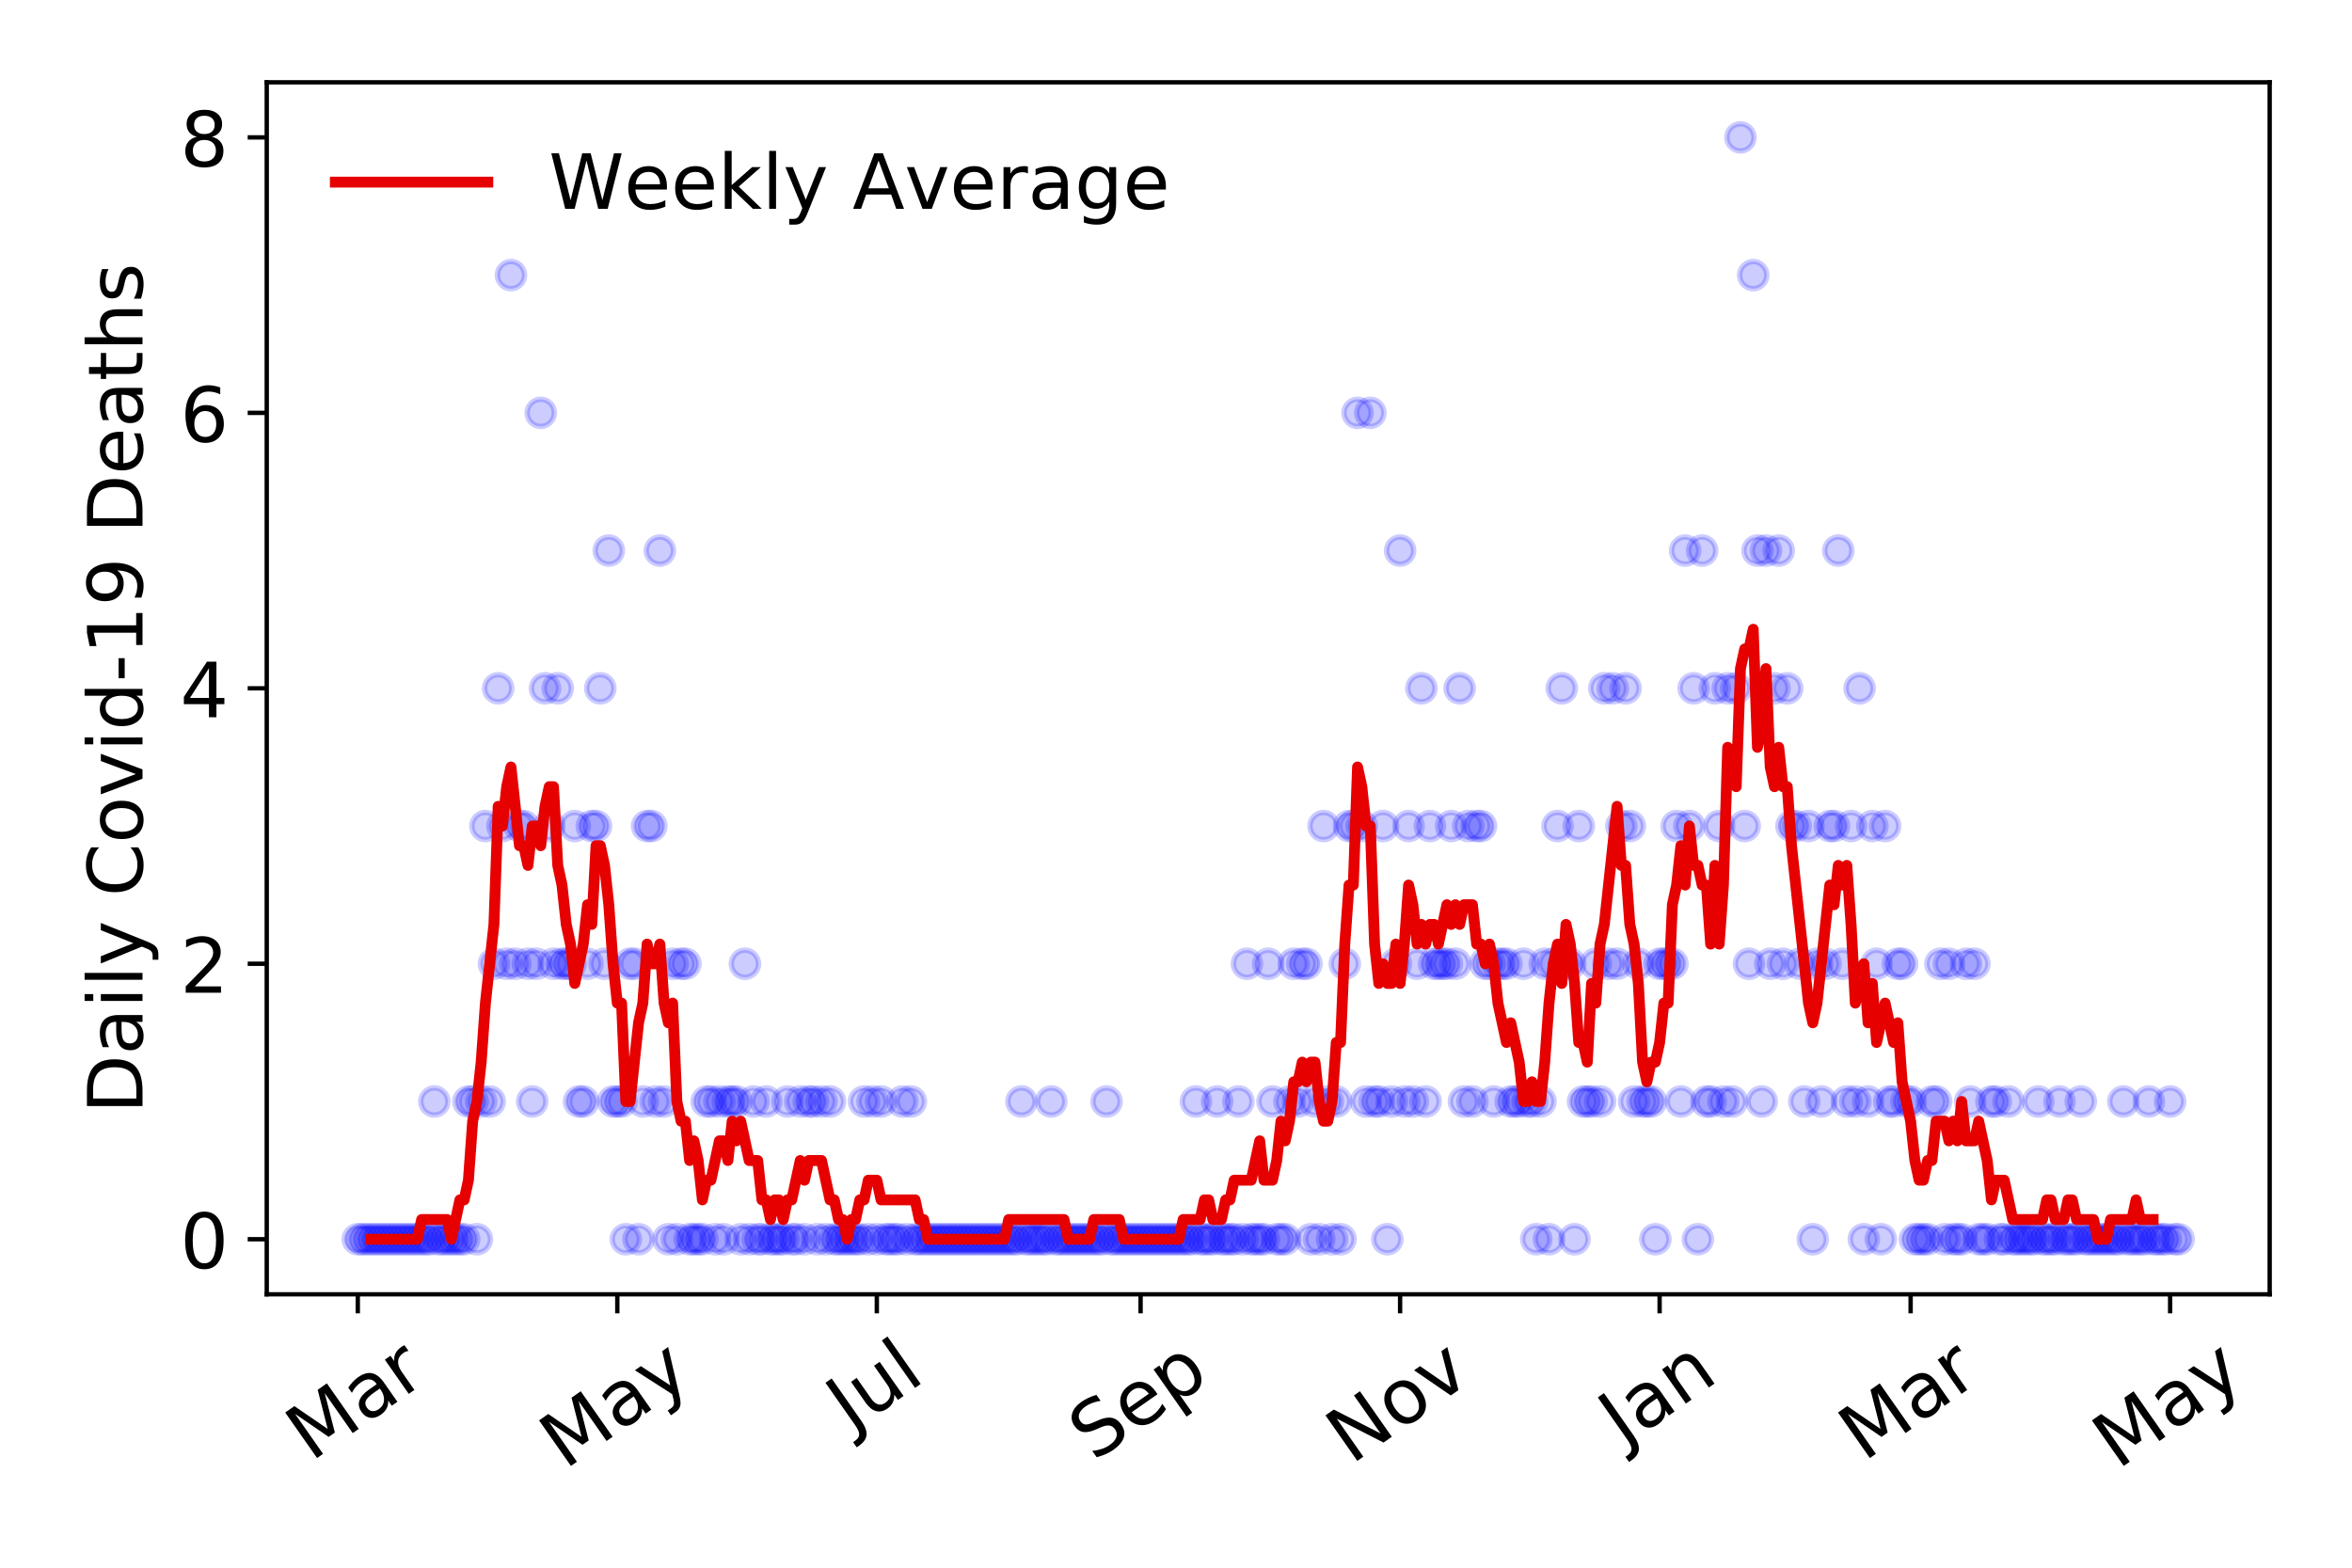 <?xml version="1.0" encoding="utf-8" standalone="no"?>
<!DOCTYPE svg PUBLIC "-//W3C//DTD SVG 1.1//EN"
  "http://www.w3.org/Graphics/SVG/1.1/DTD/svg11.dtd">
<!-- Created with matplotlib (https://matplotlib.org/) -->
<svg height="288pt" version="1.1" viewBox="0 0 432 288" width="432pt" xmlns="http://www.w3.org/2000/svg" xmlns:xlink="http://www.w3.org/1999/xlink">
 <defs>
  <style type="text/css">
*{stroke-linecap:butt;stroke-linejoin:round;}
  </style>
 </defs>
 <g id="figure_1">
  <g id="patch_1">
   <path d="M 0 288 
L 432 288 
L 432 0 
L 0 0 
z
" style="fill:#ffffff;"/>
  </g>
  <g id="axes_1">
   <g id="patch_2">
    <path d="M 48.995 237.778 
L 416.88 237.778 
L 416.88 15.12 
L 48.995 15.12 
z
" style="fill:#ffffff;"/>
   </g>
   <g id="matplotlib.axis_1">
    <g id="xtick_1">
     <g id="line2d_1">
      <defs>
       <path d="M 0 0 
L 0 3.5 
" id="mc7c434b900" style="stroke:#000000;stroke-width:0.8;"/>
      </defs>
      <g>
       <use style="stroke:#000000;stroke-width:0.8;" x="65.717" xlink:href="#mc7c434b900" y="237.778"/>
      </g>
     </g>
     <g id="text_1">
      <!-- Mar -->
      <defs>
       <path d="M 9.812 72.906 
L 24.516 72.906 
L 43.109 23.297 
L 61.812 72.906 
L 76.516 72.906 
L 76.516 0 
L 66.891 0 
L 66.891 64.016 
L 48.094 14.016 
L 38.188 14.016 
L 19.391 64.016 
L 19.391 0 
L 9.812 0 
z
" id="DejaVuSans-77"/>
       <path d="M 34.281 27.484 
Q 23.391 27.484 19.188 25 
Q 14.984 22.516 14.984 16.5 
Q 14.984 11.719 18.141 8.906 
Q 21.297 6.109 26.703 6.109 
Q 34.188 6.109 38.703 11.406 
Q 43.219 16.703 43.219 25.484 
L 43.219 27.484 
z
M 52.203 31.203 
L 52.203 0 
L 43.219 0 
L 43.219 8.297 
Q 40.141 3.328 35.547 0.953 
Q 30.953 -1.422 24.312 -1.422 
Q 15.922 -1.422 10.953 3.297 
Q 6 8.016 6 15.922 
Q 6 25.141 12.172 29.828 
Q 18.359 34.516 30.609 34.516 
L 43.219 34.516 
L 43.219 35.406 
Q 43.219 41.609 39.141 45 
Q 35.062 48.391 27.688 48.391 
Q 23 48.391 18.547 47.266 
Q 14.109 46.141 10.016 43.891 
L 10.016 52.203 
Q 14.938 54.109 19.578 55.047 
Q 24.219 56 28.609 56 
Q 40.484 56 46.344 49.844 
Q 52.203 43.703 52.203 31.203 
z
" id="DejaVuSans-97"/>
       <path d="M 41.109 46.297 
Q 39.594 47.172 37.812 47.578 
Q 36.031 48 33.891 48 
Q 26.266 48 22.188 43.047 
Q 18.109 38.094 18.109 28.812 
L 18.109 0 
L 9.078 0 
L 9.078 54.688 
L 18.109 54.688 
L 18.109 46.188 
Q 20.953 51.172 25.484 53.578 
Q 30.031 56 36.531 56 
Q 37.453 56 38.578 55.875 
Q 39.703 55.766 41.062 55.516 
z
" id="DejaVuSans-114"/>
      </defs>
      <g transform="translate(57.114 268.643)rotate(-35)scale(0.14 -0.14)">
       <use xlink:href="#DejaVuSans-77"/>
       <use x="86.279" xlink:href="#DejaVuSans-97"/>
       <use x="147.559" xlink:href="#DejaVuSans-114"/>
      </g>
     </g>
    </g>
    <g id="xtick_2">
     <g id="line2d_2">
      <g>
       <use style="stroke:#000000;stroke-width:0.8;" x="113.383" xlink:href="#mc7c434b900" y="237.778"/>
      </g>
     </g>
     <g id="text_2">
      <!-- May -->
      <defs>
       <path d="M 32.172 -5.078 
Q 28.375 -14.844 24.75 -17.812 
Q 21.141 -20.797 15.094 -20.797 
L 7.906 -20.797 
L 7.906 -13.281 
L 13.188 -13.281 
Q 16.891 -13.281 18.938 -11.516 
Q 21 -9.766 23.484 -3.219 
L 25.094 0.875 
L 2.984 54.688 
L 12.5 54.688 
L 29.594 11.922 
L 46.688 54.688 
L 56.203 54.688 
z
" id="DejaVuSans-121"/>
      </defs>
      <g transform="translate(103.743 270.094)rotate(-35)scale(0.14 -0.14)">
       <use xlink:href="#DejaVuSans-77"/>
       <use x="86.279" xlink:href="#DejaVuSans-97"/>
       <use x="147.559" xlink:href="#DejaVuSans-121"/>
      </g>
     </g>
    </g>
    <g id="xtick_3">
     <g id="line2d_3">
      <g>
       <use style="stroke:#000000;stroke-width:0.8;" x="161.048" xlink:href="#mc7c434b900" y="237.778"/>
      </g>
     </g>
     <g id="text_3">
      <!-- Jul -->
      <defs>
       <path d="M 9.812 72.906 
L 19.672 72.906 
L 19.672 5.078 
Q 19.672 -8.109 14.672 -14.062 
Q 9.672 -20.016 -1.422 -20.016 
L -5.172 -20.016 
L -5.172 -11.719 
L -2.094 -11.719 
Q 4.438 -11.719 7.125 -8.047 
Q 9.812 -4.391 9.812 5.078 
z
" id="DejaVuSans-74"/>
       <path d="M 8.5 21.578 
L 8.5 54.688 
L 17.484 54.688 
L 17.484 21.922 
Q 17.484 14.156 20.5 10.266 
Q 23.531 6.391 29.594 6.391 
Q 36.859 6.391 41.078 11.031 
Q 45.312 15.672 45.312 23.688 
L 45.312 54.688 
L 54.297 54.688 
L 54.297 0 
L 45.312 0 
L 45.312 8.406 
Q 42.047 3.422 37.719 1 
Q 33.406 -1.422 27.688 -1.422 
Q 18.266 -1.422 13.375 4.438 
Q 8.5 10.297 8.5 21.578 
z
M 31.109 56 
z
" id="DejaVuSans-117"/>
       <path d="M 9.422 75.984 
L 18.406 75.984 
L 18.406 0 
L 9.422 0 
z
" id="DejaVuSans-108"/>
      </defs>
      <g transform="translate(156.346 263.181)rotate(-35)scale(0.14 -0.14)">
       <use xlink:href="#DejaVuSans-74"/>
       <use x="29.492" xlink:href="#DejaVuSans-117"/>
       <use x="92.871" xlink:href="#DejaVuSans-108"/>
      </g>
     </g>
    </g>
    <g id="xtick_4">
     <g id="line2d_4">
      <g>
       <use style="stroke:#000000;stroke-width:0.8;" x="209.495" xlink:href="#mc7c434b900" y="237.778"/>
      </g>
     </g>
     <g id="text_4">
      <!-- Sep -->
      <defs>
       <path d="M 53.516 70.516 
L 53.516 60.891 
Q 47.906 63.578 42.922 64.891 
Q 37.938 66.219 33.297 66.219 
Q 25.25 66.219 20.875 63.094 
Q 16.5 59.969 16.5 54.203 
Q 16.5 49.359 19.406 46.891 
Q 22.312 44.438 30.422 42.922 
L 36.375 41.703 
Q 47.406 39.594 52.656 34.297 
Q 57.906 29 57.906 20.125 
Q 57.906 9.516 50.797 4.047 
Q 43.703 -1.422 29.984 -1.422 
Q 24.812 -1.422 18.969 -0.25 
Q 13.141 0.922 6.891 3.219 
L 6.891 13.375 
Q 12.891 10.016 18.656 8.297 
Q 24.422 6.594 29.984 6.594 
Q 38.422 6.594 43.016 9.906 
Q 47.609 13.234 47.609 19.391 
Q 47.609 24.75 44.312 27.781 
Q 41.016 30.812 33.5 32.328 
L 27.484 33.5 
Q 16.453 35.688 11.516 40.375 
Q 6.594 45.062 6.594 53.422 
Q 6.594 63.094 13.406 68.656 
Q 20.219 74.219 32.172 74.219 
Q 37.312 74.219 42.625 73.281 
Q 47.953 72.359 53.516 70.516 
z
" id="DejaVuSans-83"/>
       <path d="M 56.203 29.594 
L 56.203 25.203 
L 14.891 25.203 
Q 15.484 15.922 20.484 11.062 
Q 25.484 6.203 34.422 6.203 
Q 39.594 6.203 44.453 7.469 
Q 49.312 8.734 54.109 11.281 
L 54.109 2.781 
Q 49.266 0.734 44.188 -0.344 
Q 39.109 -1.422 33.891 -1.422 
Q 20.797 -1.422 13.156 6.188 
Q 5.516 13.812 5.516 26.812 
Q 5.516 40.234 12.766 48.109 
Q 20.016 56 32.328 56 
Q 43.359 56 49.781 48.891 
Q 56.203 41.797 56.203 29.594 
z
M 47.219 32.234 
Q 47.125 39.594 43.094 43.984 
Q 39.062 48.391 32.422 48.391 
Q 24.906 48.391 20.391 44.141 
Q 15.875 39.891 15.188 32.172 
z
" id="DejaVuSans-101"/>
       <path d="M 18.109 8.203 
L 18.109 -20.797 
L 9.078 -20.797 
L 9.078 54.688 
L 18.109 54.688 
L 18.109 46.391 
Q 20.953 51.266 25.266 53.625 
Q 29.594 56 35.594 56 
Q 45.562 56 51.781 48.094 
Q 58.016 40.188 58.016 27.297 
Q 58.016 14.406 51.781 6.484 
Q 45.562 -1.422 35.594 -1.422 
Q 29.594 -1.422 25.266 0.953 
Q 20.953 3.328 18.109 8.203 
z
M 48.688 27.297 
Q 48.688 37.203 44.609 42.844 
Q 40.531 48.484 33.406 48.484 
Q 26.266 48.484 22.188 42.844 
Q 18.109 37.203 18.109 27.297 
Q 18.109 17.391 22.188 11.75 
Q 26.266 6.109 33.406 6.109 
Q 40.531 6.109 44.609 11.75 
Q 48.688 17.391 48.688 27.297 
z
" id="DejaVuSans-112"/>
      </defs>
      <g transform="translate(200.902 268.629)rotate(-35)scale(0.14 -0.14)">
       <use xlink:href="#DejaVuSans-83"/>
       <use x="63.477" xlink:href="#DejaVuSans-101"/>
       <use x="125" xlink:href="#DejaVuSans-112"/>
      </g>
     </g>
    </g>
    <g id="xtick_5">
     <g id="line2d_5">
      <g>
       <use style="stroke:#000000;stroke-width:0.8;" x="257.161" xlink:href="#mc7c434b900" y="237.778"/>
      </g>
     </g>
     <g id="text_5">
      <!-- Nov -->
      <defs>
       <path d="M 9.812 72.906 
L 23.094 72.906 
L 55.422 11.922 
L 55.422 72.906 
L 64.984 72.906 
L 64.984 0 
L 51.703 0 
L 19.391 60.984 
L 19.391 0 
L 9.812 0 
z
" id="DejaVuSans-78"/>
       <path d="M 30.609 48.391 
Q 23.391 48.391 19.188 42.75 
Q 14.984 37.109 14.984 27.297 
Q 14.984 17.484 19.156 11.844 
Q 23.344 6.203 30.609 6.203 
Q 37.797 6.203 41.984 11.859 
Q 46.188 17.531 46.188 27.297 
Q 46.188 37.016 41.984 42.703 
Q 37.797 48.391 30.609 48.391 
z
M 30.609 56 
Q 42.328 56 49.016 48.375 
Q 55.719 40.766 55.719 27.297 
Q 55.719 13.875 49.016 6.219 
Q 42.328 -1.422 30.609 -1.422 
Q 18.844 -1.422 12.172 6.219 
Q 5.516 13.875 5.516 27.297 
Q 5.516 40.766 12.172 48.375 
Q 18.844 56 30.609 56 
z
" id="DejaVuSans-111"/>
       <path d="M 2.984 54.688 
L 12.5 54.688 
L 29.594 8.797 
L 46.688 54.688 
L 56.203 54.688 
L 35.688 0 
L 23.484 0 
z
" id="DejaVuSans-118"/>
      </defs>
      <g transform="translate(248.185 269.166)rotate(-35)scale(0.14 -0.14)">
       <use xlink:href="#DejaVuSans-78"/>
       <use x="74.805" xlink:href="#DejaVuSans-111"/>
       <use x="135.986" xlink:href="#DejaVuSans-118"/>
      </g>
     </g>
    </g>
    <g id="xtick_6">
     <g id="line2d_6">
      <g>
       <use style="stroke:#000000;stroke-width:0.8;" x="304.827" xlink:href="#mc7c434b900" y="237.778"/>
      </g>
     </g>
     <g id="text_6">
      <!-- Jan -->
      <defs>
       <path d="M 54.891 33.016 
L 54.891 0 
L 45.906 0 
L 45.906 32.719 
Q 45.906 40.484 42.875 44.328 
Q 39.844 48.188 33.797 48.188 
Q 26.516 48.188 22.312 43.547 
Q 18.109 38.922 18.109 30.906 
L 18.109 0 
L 9.078 0 
L 9.078 54.688 
L 18.109 54.688 
L 18.109 46.188 
Q 21.344 51.125 25.703 53.562 
Q 30.078 56 35.797 56 
Q 45.219 56 50.047 50.172 
Q 54.891 44.344 54.891 33.016 
z
" id="DejaVuSans-110"/>
      </defs>
      <g transform="translate(298.203 265.871)rotate(-35)scale(0.14 -0.14)">
       <use xlink:href="#DejaVuSans-74"/>
       <use x="29.492" xlink:href="#DejaVuSans-97"/>
       <use x="90.771" xlink:href="#DejaVuSans-110"/>
      </g>
     </g>
    </g>
    <g id="xtick_7">
     <g id="line2d_7">
      <g>
       <use style="stroke:#000000;stroke-width:0.8;" x="350.93" xlink:href="#mc7c434b900" y="237.778"/>
      </g>
     </g>
     <g id="text_7">
      <!-- Mar -->
      <g transform="translate(342.327 268.643)rotate(-35)scale(0.14 -0.14)">
       <use xlink:href="#DejaVuSans-77"/>
       <use x="86.279" xlink:href="#DejaVuSans-97"/>
       <use x="147.559" xlink:href="#DejaVuSans-114"/>
      </g>
     </g>
    </g>
    <g id="xtick_8">
     <g id="line2d_8">
      <g>
       <use style="stroke:#000000;stroke-width:0.8;" x="398.595" xlink:href="#mc7c434b900" y="237.778"/>
      </g>
     </g>
     <g id="text_8">
      <!-- May -->
      <g transform="translate(388.956 270.094)rotate(-35)scale(0.14 -0.14)">
       <use xlink:href="#DejaVuSans-77"/>
       <use x="86.279" xlink:href="#DejaVuSans-97"/>
       <use x="147.559" xlink:href="#DejaVuSans-121"/>
      </g>
     </g>
    </g>
   </g>
   <g id="matplotlib.axis_2">
    <g id="ytick_1">
     <g id="line2d_9">
      <defs>
       <path d="M 0 0 
L -3.5 0 
" id="m6a179b9a1b" style="stroke:#000000;stroke-width:0.8;"/>
      </defs>
      <g>
       <use style="stroke:#000000;stroke-width:0.8;" x="48.995" xlink:href="#m6a179b9a1b" y="227.657"/>
      </g>
     </g>
     <g id="text_9">
      <!-- 0 -->
      <defs>
       <path d="M 31.781 66.406 
Q 24.172 66.406 20.328 58.906 
Q 16.5 51.422 16.5 36.375 
Q 16.5 21.391 20.328 13.891 
Q 24.172 6.391 31.781 6.391 
Q 39.453 6.391 43.281 13.891 
Q 47.125 21.391 47.125 36.375 
Q 47.125 51.422 43.281 58.906 
Q 39.453 66.406 31.781 66.406 
z
M 31.781 74.219 
Q 44.047 74.219 50.516 64.516 
Q 56.984 54.828 56.984 36.375 
Q 56.984 17.969 50.516 8.266 
Q 44.047 -1.422 31.781 -1.422 
Q 19.531 -1.422 13.062 8.266 
Q 6.594 17.969 6.594 36.375 
Q 6.594 54.828 13.062 64.516 
Q 19.531 74.219 31.781 74.219 
z
" id="DejaVuSans-48"/>
      </defs>
      <g transform="translate(33.087 232.976)scale(0.14 -0.14)">
       <use xlink:href="#DejaVuSans-48"/>
      </g>
     </g>
    </g>
    <g id="ytick_2">
     <g id="line2d_10">
      <g>
       <use style="stroke:#000000;stroke-width:0.8;" x="48.995" xlink:href="#m6a179b9a1b" y="177.053"/>
      </g>
     </g>
     <g id="text_10">
      <!-- 2 -->
      <defs>
       <path d="M 19.188 8.297 
L 53.609 8.297 
L 53.609 0 
L 7.328 0 
L 7.328 8.297 
Q 12.938 14.109 22.625 23.891 
Q 32.328 33.688 34.812 36.531 
Q 39.547 41.844 41.422 45.531 
Q 43.312 49.219 43.312 52.781 
Q 43.312 58.594 39.234 62.25 
Q 35.156 65.922 28.609 65.922 
Q 23.969 65.922 18.812 64.312 
Q 13.672 62.703 7.812 59.422 
L 7.812 69.391 
Q 13.766 71.781 18.938 73 
Q 24.125 74.219 28.422 74.219 
Q 39.75 74.219 46.484 68.547 
Q 53.219 62.891 53.219 53.422 
Q 53.219 48.922 51.531 44.891 
Q 49.859 40.875 45.406 35.406 
Q 44.188 33.984 37.641 27.219 
Q 31.109 20.453 19.188 8.297 
z
" id="DejaVuSans-50"/>
      </defs>
      <g transform="translate(33.087 182.372)scale(0.14 -0.14)">
       <use xlink:href="#DejaVuSans-50"/>
      </g>
     </g>
    </g>
    <g id="ytick_3">
     <g id="line2d_11">
      <g>
       <use style="stroke:#000000;stroke-width:0.8;" x="48.995" xlink:href="#m6a179b9a1b" y="126.449"/>
      </g>
     </g>
     <g id="text_11">
      <!-- 4 -->
      <defs>
       <path d="M 37.797 64.312 
L 12.891 25.391 
L 37.797 25.391 
z
M 35.203 72.906 
L 47.609 72.906 
L 47.609 25.391 
L 58.016 25.391 
L 58.016 17.188 
L 47.609 17.188 
L 47.609 0 
L 37.797 0 
L 37.797 17.188 
L 4.891 17.188 
L 4.891 26.703 
z
" id="DejaVuSans-52"/>
      </defs>
      <g transform="translate(33.087 131.768)scale(0.14 -0.14)">
       <use xlink:href="#DejaVuSans-52"/>
      </g>
     </g>
    </g>
    <g id="ytick_4">
     <g id="line2d_12">
      <g>
       <use style="stroke:#000000;stroke-width:0.8;" x="48.995" xlink:href="#m6a179b9a1b" y="75.845"/>
      </g>
     </g>
     <g id="text_12">
      <!-- 6 -->
      <defs>
       <path d="M 33.016 40.375 
Q 26.375 40.375 22.484 35.828 
Q 18.609 31.297 18.609 23.391 
Q 18.609 15.531 22.484 10.953 
Q 26.375 6.391 33.016 6.391 
Q 39.656 6.391 43.531 10.953 
Q 47.406 15.531 47.406 23.391 
Q 47.406 31.297 43.531 35.828 
Q 39.656 40.375 33.016 40.375 
z
M 52.594 71.297 
L 52.594 62.312 
Q 48.875 64.062 45.094 64.984 
Q 41.312 65.922 37.594 65.922 
Q 27.828 65.922 22.672 59.328 
Q 17.531 52.734 16.797 39.406 
Q 19.672 43.656 24.016 45.922 
Q 28.375 48.188 33.594 48.188 
Q 44.578 48.188 50.953 41.516 
Q 57.328 34.859 57.328 23.391 
Q 57.328 12.156 50.688 5.359 
Q 44.047 -1.422 33.016 -1.422 
Q 20.359 -1.422 13.672 8.266 
Q 6.984 17.969 6.984 36.375 
Q 6.984 53.656 15.188 63.938 
Q 23.391 74.219 37.203 74.219 
Q 40.922 74.219 44.703 73.484 
Q 48.484 72.75 52.594 71.297 
z
" id="DejaVuSans-54"/>
      </defs>
      <g transform="translate(33.087 81.164)scale(0.14 -0.14)">
       <use xlink:href="#DejaVuSans-54"/>
      </g>
     </g>
    </g>
    <g id="ytick_5">
     <g id="line2d_13">
      <g>
       <use style="stroke:#000000;stroke-width:0.8;" x="48.995" xlink:href="#m6a179b9a1b" y="25.241"/>
      </g>
     </g>
     <g id="text_13">
      <!-- 8 -->
      <defs>
       <path d="M 31.781 34.625 
Q 24.75 34.625 20.719 30.859 
Q 16.703 27.094 16.703 20.516 
Q 16.703 13.922 20.719 10.156 
Q 24.75 6.391 31.781 6.391 
Q 38.812 6.391 42.859 10.172 
Q 46.922 13.969 46.922 20.516 
Q 46.922 27.094 42.891 30.859 
Q 38.875 34.625 31.781 34.625 
z
M 21.922 38.812 
Q 15.578 40.375 12.031 44.719 
Q 8.5 49.078 8.5 55.328 
Q 8.5 64.062 14.719 69.141 
Q 20.953 74.219 31.781 74.219 
Q 42.672 74.219 48.875 69.141 
Q 55.078 64.062 55.078 55.328 
Q 55.078 49.078 51.531 44.719 
Q 48 40.375 41.703 38.812 
Q 48.828 37.156 52.797 32.312 
Q 56.781 27.484 56.781 20.516 
Q 56.781 9.906 50.312 4.234 
Q 43.844 -1.422 31.781 -1.422 
Q 19.734 -1.422 13.25 4.234 
Q 6.781 9.906 6.781 20.516 
Q 6.781 27.484 10.781 32.312 
Q 14.797 37.156 21.922 38.812 
z
M 18.312 54.391 
Q 18.312 48.734 21.844 45.562 
Q 25.391 42.391 31.781 42.391 
Q 38.141 42.391 41.719 45.562 
Q 45.312 48.734 45.312 54.391 
Q 45.312 60.062 41.719 63.234 
Q 38.141 66.406 31.781 66.406 
Q 25.391 66.406 21.844 63.234 
Q 18.312 60.062 18.312 54.391 
z
" id="DejaVuSans-56"/>
      </defs>
      <g transform="translate(33.087 30.56)scale(0.14 -0.14)">
       <use xlink:href="#DejaVuSans-56"/>
      </g>
     </g>
    </g>
    <g id="text_14">
     <!-- Daily Covid-19 Deaths -->
     <defs>
      <path d="M 19.672 64.797 
L 19.672 8.109 
L 31.594 8.109 
Q 46.688 8.109 53.688 14.938 
Q 60.688 21.781 60.688 36.531 
Q 60.688 51.172 53.688 57.984 
Q 46.688 64.797 31.594 64.797 
z
M 9.812 72.906 
L 30.078 72.906 
Q 51.266 72.906 61.172 64.094 
Q 71.094 55.281 71.094 36.531 
Q 71.094 17.672 61.125 8.828 
Q 51.172 0 30.078 0 
L 9.812 0 
z
" id="DejaVuSans-68"/>
      <path d="M 9.422 54.688 
L 18.406 54.688 
L 18.406 0 
L 9.422 0 
z
M 9.422 75.984 
L 18.406 75.984 
L 18.406 64.594 
L 9.422 64.594 
z
" id="DejaVuSans-105"/>
      <path id="DejaVuSans-32"/>
      <path d="M 64.406 67.281 
L 64.406 56.891 
Q 59.422 61.531 53.781 63.812 
Q 48.141 66.109 41.797 66.109 
Q 29.297 66.109 22.656 58.469 
Q 16.016 50.828 16.016 36.375 
Q 16.016 21.969 22.656 14.328 
Q 29.297 6.688 41.797 6.688 
Q 48.141 6.688 53.781 8.984 
Q 59.422 11.281 64.406 15.922 
L 64.406 5.609 
Q 59.234 2.094 53.438 0.328 
Q 47.656 -1.422 41.219 -1.422 
Q 24.656 -1.422 15.125 8.703 
Q 5.609 18.844 5.609 36.375 
Q 5.609 53.953 15.125 64.078 
Q 24.656 74.219 41.219 74.219 
Q 47.75 74.219 53.531 72.484 
Q 59.328 70.75 64.406 67.281 
z
" id="DejaVuSans-67"/>
      <path d="M 45.406 46.391 
L 45.406 75.984 
L 54.391 75.984 
L 54.391 0 
L 45.406 0 
L 45.406 8.203 
Q 42.578 3.328 38.25 0.953 
Q 33.938 -1.422 27.875 -1.422 
Q 17.969 -1.422 11.734 6.484 
Q 5.516 14.406 5.516 27.297 
Q 5.516 40.188 11.734 48.094 
Q 17.969 56 27.875 56 
Q 33.938 56 38.25 53.625 
Q 42.578 51.266 45.406 46.391 
z
M 14.797 27.297 
Q 14.797 17.391 18.875 11.75 
Q 22.953 6.109 30.078 6.109 
Q 37.203 6.109 41.297 11.75 
Q 45.406 17.391 45.406 27.297 
Q 45.406 37.203 41.297 42.844 
Q 37.203 48.484 30.078 48.484 
Q 22.953 48.484 18.875 42.844 
Q 14.797 37.203 14.797 27.297 
z
" id="DejaVuSans-100"/>
      <path d="M 4.891 31.391 
L 31.203 31.391 
L 31.203 23.391 
L 4.891 23.391 
z
" id="DejaVuSans-45"/>
      <path d="M 12.406 8.297 
L 28.516 8.297 
L 28.516 63.922 
L 10.984 60.406 
L 10.984 69.391 
L 28.422 72.906 
L 38.281 72.906 
L 38.281 8.297 
L 54.391 8.297 
L 54.391 0 
L 12.406 0 
z
" id="DejaVuSans-49"/>
      <path d="M 10.984 1.516 
L 10.984 10.5 
Q 14.703 8.734 18.5 7.812 
Q 22.312 6.891 25.984 6.891 
Q 35.75 6.891 40.891 13.453 
Q 46.047 20.016 46.781 33.406 
Q 43.953 29.203 39.594 26.953 
Q 35.25 24.703 29.984 24.703 
Q 19.047 24.703 12.672 31.312 
Q 6.297 37.938 6.297 49.422 
Q 6.297 60.641 12.938 67.422 
Q 19.578 74.219 30.609 74.219 
Q 43.266 74.219 49.922 64.516 
Q 56.594 54.828 56.594 36.375 
Q 56.594 19.141 48.406 8.859 
Q 40.234 -1.422 26.422 -1.422 
Q 22.703 -1.422 18.891 -0.688 
Q 15.094 0.047 10.984 1.516 
z
M 30.609 32.422 
Q 37.25 32.422 41.125 36.953 
Q 45.016 41.5 45.016 49.422 
Q 45.016 57.281 41.125 61.844 
Q 37.25 66.406 30.609 66.406 
Q 23.969 66.406 20.094 61.844 
Q 16.219 57.281 16.219 49.422 
Q 16.219 41.5 20.094 36.953 
Q 23.969 32.422 30.609 32.422 
z
" id="DejaVuSans-57"/>
      <path d="M 18.312 70.219 
L 18.312 54.688 
L 36.812 54.688 
L 36.812 47.703 
L 18.312 47.703 
L 18.312 18.016 
Q 18.312 11.328 20.141 9.422 
Q 21.969 7.516 27.594 7.516 
L 36.812 7.516 
L 36.812 0 
L 27.594 0 
Q 17.188 0 13.234 3.875 
Q 9.281 7.766 9.281 18.016 
L 9.281 47.703 
L 2.688 47.703 
L 2.688 54.688 
L 9.281 54.688 
L 9.281 70.219 
z
" id="DejaVuSans-116"/>
      <path d="M 54.891 33.016 
L 54.891 0 
L 45.906 0 
L 45.906 32.719 
Q 45.906 40.484 42.875 44.328 
Q 39.844 48.188 33.797 48.188 
Q 26.516 48.188 22.312 43.547 
Q 18.109 38.922 18.109 30.906 
L 18.109 0 
L 9.078 0 
L 9.078 75.984 
L 18.109 75.984 
L 18.109 46.188 
Q 21.344 51.125 25.703 53.562 
Q 30.078 56 35.797 56 
Q 45.219 56 50.047 50.172 
Q 54.891 44.344 54.891 33.016 
z
" id="DejaVuSans-104"/>
      <path d="M 44.281 53.078 
L 44.281 44.578 
Q 40.484 46.531 36.375 47.5 
Q 32.281 48.484 27.875 48.484 
Q 21.188 48.484 17.844 46.438 
Q 14.5 44.391 14.5 40.281 
Q 14.5 37.156 16.891 35.375 
Q 19.281 33.594 26.516 31.984 
L 29.594 31.297 
Q 39.156 29.25 43.188 25.516 
Q 47.219 21.781 47.219 15.094 
Q 47.219 7.469 41.188 3.016 
Q 35.156 -1.422 24.609 -1.422 
Q 20.219 -1.422 15.453 -0.562 
Q 10.688 0.297 5.422 2 
L 5.422 11.281 
Q 10.406 8.688 15.234 7.391 
Q 20.062 6.109 24.812 6.109 
Q 31.156 6.109 34.562 8.281 
Q 37.984 10.453 37.984 14.406 
Q 37.984 18.062 35.516 20.016 
Q 33.062 21.969 24.703 23.781 
L 21.578 24.516 
Q 13.234 26.266 9.516 29.906 
Q 5.812 33.547 5.812 39.891 
Q 5.812 47.609 11.281 51.797 
Q 16.75 56 26.812 56 
Q 31.781 56 36.172 55.266 
Q 40.578 54.547 44.281 53.078 
z
" id="DejaVuSans-115"/>
     </defs>
     <g transform="translate(26.176 204.56)rotate(-90)scale(0.14 -0.14)">
      <use xlink:href="#DejaVuSans-68"/>
      <use x="77.002" xlink:href="#DejaVuSans-97"/>
      <use x="138.281" xlink:href="#DejaVuSans-105"/>
      <use x="166.064" xlink:href="#DejaVuSans-108"/>
      <use x="193.848" xlink:href="#DejaVuSans-121"/>
      <use x="253.027" xlink:href="#DejaVuSans-32"/>
      <use x="284.814" xlink:href="#DejaVuSans-67"/>
      <use x="354.639" xlink:href="#DejaVuSans-111"/>
      <use x="415.82" xlink:href="#DejaVuSans-118"/>
      <use x="475" xlink:href="#DejaVuSans-105"/>
      <use x="502.783" xlink:href="#DejaVuSans-100"/>
      <use x="566.26" xlink:href="#DejaVuSans-45"/>
      <use x="602.344" xlink:href="#DejaVuSans-49"/>
      <use x="665.967" xlink:href="#DejaVuSans-57"/>
      <use x="729.59" xlink:href="#DejaVuSans-32"/>
      <use x="761.377" xlink:href="#DejaVuSans-68"/>
      <use x="838.379" xlink:href="#DejaVuSans-101"/>
      <use x="899.902" xlink:href="#DejaVuSans-97"/>
      <use x="961.182" xlink:href="#DejaVuSans-116"/>
      <use x="1000.391" xlink:href="#DejaVuSans-104"/>
      <use x="1063.77" xlink:href="#DejaVuSans-115"/>
     </g>
    </g>
   </g>
   <g id="line2d_14">
    <defs>
     <path d="M 0 2.5 
C 0.663 2.5 1.299 2.237 1.768 1.768 
C 2.237 1.299 2.5 0.663 2.5 0 
C 2.5 -0.663 2.237 -1.299 1.768 -1.768 
C 1.299 -2.237 0.663 -2.5 0 -2.5 
C -0.663 -2.5 -1.299 -2.237 -1.768 -1.768 
C -2.237 -1.299 -2.5 -0.663 -2.5 0 
C -2.5 0.663 -2.237 1.299 -1.768 1.768 
C -1.299 2.237 -0.663 2.5 0 2.5 
z
" id="m5ecbcb1a46" style="stroke:#0000ff;stroke-opacity:0.2;"/>
    </defs>
    <g clip-path="url(#pdd047eaa3a)">
     <use style="fill:#0000ff;fill-opacity:0.2;stroke:#0000ff;stroke-opacity:0.2;" x="65.717" xlink:href="#m5ecbcb1a46" y="227.657"/>
     <use style="fill:#0000ff;fill-opacity:0.2;stroke:#0000ff;stroke-opacity:0.2;" x="66.498" xlink:href="#m5ecbcb1a46" y="227.657"/>
     <use style="fill:#0000ff;fill-opacity:0.2;stroke:#0000ff;stroke-opacity:0.2;" x="67.28" xlink:href="#m5ecbcb1a46" y="227.657"/>
     <use style="fill:#0000ff;fill-opacity:0.2;stroke:#0000ff;stroke-opacity:0.2;" x="68.061" xlink:href="#m5ecbcb1a46" y="227.657"/>
     <use style="fill:#0000ff;fill-opacity:0.2;stroke:#0000ff;stroke-opacity:0.2;" x="68.843" xlink:href="#m5ecbcb1a46" y="227.657"/>
     <use style="fill:#0000ff;fill-opacity:0.2;stroke:#0000ff;stroke-opacity:0.2;" x="69.624" xlink:href="#m5ecbcb1a46" y="227.657"/>
     <use style="fill:#0000ff;fill-opacity:0.2;stroke:#0000ff;stroke-opacity:0.2;" x="70.405" xlink:href="#m5ecbcb1a46" y="227.657"/>
     <use style="fill:#0000ff;fill-opacity:0.2;stroke:#0000ff;stroke-opacity:0.2;" x="71.187" xlink:href="#m5ecbcb1a46" y="227.657"/>
     <use style="fill:#0000ff;fill-opacity:0.2;stroke:#0000ff;stroke-opacity:0.2;" x="71.968" xlink:href="#m5ecbcb1a46" y="227.657"/>
     <use style="fill:#0000ff;fill-opacity:0.2;stroke:#0000ff;stroke-opacity:0.2;" x="72.75" xlink:href="#m5ecbcb1a46" y="227.657"/>
     <use style="fill:#0000ff;fill-opacity:0.2;stroke:#0000ff;stroke-opacity:0.2;" x="73.531" xlink:href="#m5ecbcb1a46" y="227.657"/>
     <use style="fill:#0000ff;fill-opacity:0.2;stroke:#0000ff;stroke-opacity:0.2;" x="74.312" xlink:href="#m5ecbcb1a46" y="227.657"/>
     <use style="fill:#0000ff;fill-opacity:0.2;stroke:#0000ff;stroke-opacity:0.2;" x="75.094" xlink:href="#m5ecbcb1a46" y="227.657"/>
     <use style="fill:#0000ff;fill-opacity:0.2;stroke:#0000ff;stroke-opacity:0.2;" x="75.875" xlink:href="#m5ecbcb1a46" y="227.657"/>
     <use style="fill:#0000ff;fill-opacity:0.2;stroke:#0000ff;stroke-opacity:0.2;" x="76.657" xlink:href="#m5ecbcb1a46" y="227.657"/>
     <use style="fill:#0000ff;fill-opacity:0.2;stroke:#0000ff;stroke-opacity:0.2;" x="77.438" xlink:href="#m5ecbcb1a46" y="227.657"/>
     <use style="fill:#0000ff;fill-opacity:0.2;stroke:#0000ff;stroke-opacity:0.2;" x="78.22" xlink:href="#m5ecbcb1a46" y="227.657"/>
     <use style="fill:#0000ff;fill-opacity:0.2;stroke:#0000ff;stroke-opacity:0.2;" x="79.001" xlink:href="#m5ecbcb1a46" y="227.657"/>
     <use style="fill:#0000ff;fill-opacity:0.2;stroke:#0000ff;stroke-opacity:0.2;" x="79.782" xlink:href="#m5ecbcb1a46" y="202.355"/>
     <use style="fill:#0000ff;fill-opacity:0.2;stroke:#0000ff;stroke-opacity:0.2;" x="80.564" xlink:href="#m5ecbcb1a46" y="227.657"/>
     <use style="fill:#0000ff;fill-opacity:0.2;stroke:#0000ff;stroke-opacity:0.2;" x="81.345" xlink:href="#m5ecbcb1a46" y="227.657"/>
     <use style="fill:#0000ff;fill-opacity:0.2;stroke:#0000ff;stroke-opacity:0.2;" x="82.127" xlink:href="#m5ecbcb1a46" y="227.657"/>
     <use style="fill:#0000ff;fill-opacity:0.2;stroke:#0000ff;stroke-opacity:0.2;" x="82.908" xlink:href="#m5ecbcb1a46" y="227.657"/>
     <use style="fill:#0000ff;fill-opacity:0.2;stroke:#0000ff;stroke-opacity:0.2;" x="83.689" xlink:href="#m5ecbcb1a46" y="227.657"/>
     <use style="fill:#0000ff;fill-opacity:0.2;stroke:#0000ff;stroke-opacity:0.2;" x="84.471" xlink:href="#m5ecbcb1a46" y="227.657"/>
     <use style="fill:#0000ff;fill-opacity:0.2;stroke:#0000ff;stroke-opacity:0.2;" x="85.252" xlink:href="#m5ecbcb1a46" y="227.657"/>
     <use style="fill:#0000ff;fill-opacity:0.2;stroke:#0000ff;stroke-opacity:0.2;" x="86.034" xlink:href="#m5ecbcb1a46" y="202.355"/>
     <use style="fill:#0000ff;fill-opacity:0.2;stroke:#0000ff;stroke-opacity:0.2;" x="86.815" xlink:href="#m5ecbcb1a46" y="202.355"/>
     <use style="fill:#0000ff;fill-opacity:0.2;stroke:#0000ff;stroke-opacity:0.2;" x="87.596" xlink:href="#m5ecbcb1a46" y="227.657"/>
     <use style="fill:#0000ff;fill-opacity:0.2;stroke:#0000ff;stroke-opacity:0.2;" x="88.378" xlink:href="#m5ecbcb1a46" y="202.355"/>
     <use style="fill:#0000ff;fill-opacity:0.2;stroke:#0000ff;stroke-opacity:0.2;" x="89.159" xlink:href="#m5ecbcb1a46" y="151.751"/>
     <use style="fill:#0000ff;fill-opacity:0.2;stroke:#0000ff;stroke-opacity:0.2;" x="89.941" xlink:href="#m5ecbcb1a46" y="202.355"/>
     <use style="fill:#0000ff;fill-opacity:0.2;stroke:#0000ff;stroke-opacity:0.2;" x="90.722" xlink:href="#m5ecbcb1a46" y="177.053"/>
     <use style="fill:#0000ff;fill-opacity:0.2;stroke:#0000ff;stroke-opacity:0.2;" x="91.503" xlink:href="#m5ecbcb1a46" y="126.449"/>
     <use style="fill:#0000ff;fill-opacity:0.2;stroke:#0000ff;stroke-opacity:0.2;" x="92.285" xlink:href="#m5ecbcb1a46" y="151.751"/>
     <use style="fill:#0000ff;fill-opacity:0.2;stroke:#0000ff;stroke-opacity:0.2;" x="93.066" xlink:href="#m5ecbcb1a46" y="177.053"/>
     <use style="fill:#0000ff;fill-opacity:0.2;stroke:#0000ff;stroke-opacity:0.2;" x="93.848" xlink:href="#m5ecbcb1a46" y="50.543"/>
     <use style="fill:#0000ff;fill-opacity:0.2;stroke:#0000ff;stroke-opacity:0.2;" x="94.629" xlink:href="#m5ecbcb1a46" y="177.053"/>
     <use style="fill:#0000ff;fill-opacity:0.2;stroke:#0000ff;stroke-opacity:0.2;" x="95.41" xlink:href="#m5ecbcb1a46" y="151.751"/>
     <use style="fill:#0000ff;fill-opacity:0.2;stroke:#0000ff;stroke-opacity:0.2;" x="96.192" xlink:href="#m5ecbcb1a46" y="151.751"/>
     <use style="fill:#0000ff;fill-opacity:0.2;stroke:#0000ff;stroke-opacity:0.2;" x="96.973" xlink:href="#m5ecbcb1a46" y="177.053"/>
     <use style="fill:#0000ff;fill-opacity:0.2;stroke:#0000ff;stroke-opacity:0.2;" x="97.755" xlink:href="#m5ecbcb1a46" y="202.355"/>
     <use style="fill:#0000ff;fill-opacity:0.2;stroke:#0000ff;stroke-opacity:0.2;" x="98.536" xlink:href="#m5ecbcb1a46" y="177.053"/>
     <use style="fill:#0000ff;fill-opacity:0.2;stroke:#0000ff;stroke-opacity:0.2;" x="99.317" xlink:href="#m5ecbcb1a46" y="75.845"/>
     <use style="fill:#0000ff;fill-opacity:0.2;stroke:#0000ff;stroke-opacity:0.2;" x="100.099" xlink:href="#m5ecbcb1a46" y="126.449"/>
     <use style="fill:#0000ff;fill-opacity:0.2;stroke:#0000ff;stroke-opacity:0.2;" x="100.88" xlink:href="#m5ecbcb1a46" y="151.751"/>
     <use style="fill:#0000ff;fill-opacity:0.2;stroke:#0000ff;stroke-opacity:0.2;" x="101.662" xlink:href="#m5ecbcb1a46" y="177.053"/>
     <use style="fill:#0000ff;fill-opacity:0.2;stroke:#0000ff;stroke-opacity:0.2;" x="102.443" xlink:href="#m5ecbcb1a46" y="126.449"/>
     <use style="fill:#0000ff;fill-opacity:0.2;stroke:#0000ff;stroke-opacity:0.2;" x="103.224" xlink:href="#m5ecbcb1a46" y="177.053"/>
     <use style="fill:#0000ff;fill-opacity:0.2;stroke:#0000ff;stroke-opacity:0.2;" x="104.006" xlink:href="#m5ecbcb1a46" y="177.053"/>
     <use style="fill:#0000ff;fill-opacity:0.2;stroke:#0000ff;stroke-opacity:0.2;" x="104.787" xlink:href="#m5ecbcb1a46" y="177.053"/>
     <use style="fill:#0000ff;fill-opacity:0.2;stroke:#0000ff;stroke-opacity:0.2;" x="105.569" xlink:href="#m5ecbcb1a46" y="151.751"/>
     <use style="fill:#0000ff;fill-opacity:0.2;stroke:#0000ff;stroke-opacity:0.2;" x="106.35" xlink:href="#m5ecbcb1a46" y="202.355"/>
     <use style="fill:#0000ff;fill-opacity:0.2;stroke:#0000ff;stroke-opacity:0.2;" x="107.131" xlink:href="#m5ecbcb1a46" y="202.355"/>
     <use style="fill:#0000ff;fill-opacity:0.2;stroke:#0000ff;stroke-opacity:0.2;" x="107.913" xlink:href="#m5ecbcb1a46" y="177.053"/>
     <use style="fill:#0000ff;fill-opacity:0.2;stroke:#0000ff;stroke-opacity:0.2;" x="108.694" xlink:href="#m5ecbcb1a46" y="151.751"/>
     <use style="fill:#0000ff;fill-opacity:0.2;stroke:#0000ff;stroke-opacity:0.2;" x="109.476" xlink:href="#m5ecbcb1a46" y="151.751"/>
     <use style="fill:#0000ff;fill-opacity:0.2;stroke:#0000ff;stroke-opacity:0.2;" x="110.257" xlink:href="#m5ecbcb1a46" y="126.449"/>
     <use style="fill:#0000ff;fill-opacity:0.2;stroke:#0000ff;stroke-opacity:0.2;" x="111.038" xlink:href="#m5ecbcb1a46" y="177.053"/>
     <use style="fill:#0000ff;fill-opacity:0.2;stroke:#0000ff;stroke-opacity:0.2;" x="111.82" xlink:href="#m5ecbcb1a46" y="101.147"/>
     <use style="fill:#0000ff;fill-opacity:0.2;stroke:#0000ff;stroke-opacity:0.2;" x="112.601" xlink:href="#m5ecbcb1a46" y="202.355"/>
     <use style="fill:#0000ff;fill-opacity:0.2;stroke:#0000ff;stroke-opacity:0.2;" x="113.383" xlink:href="#m5ecbcb1a46" y="202.355"/>
     <use style="fill:#0000ff;fill-opacity:0.2;stroke:#0000ff;stroke-opacity:0.2;" x="114.164" xlink:href="#m5ecbcb1a46" y="202.355"/>
     <use style="fill:#0000ff;fill-opacity:0.2;stroke:#0000ff;stroke-opacity:0.2;" x="114.945" xlink:href="#m5ecbcb1a46" y="227.657"/>
     <use style="fill:#0000ff;fill-opacity:0.2;stroke:#0000ff;stroke-opacity:0.2;" x="115.727" xlink:href="#m5ecbcb1a46" y="177.053"/>
     <use style="fill:#0000ff;fill-opacity:0.2;stroke:#0000ff;stroke-opacity:0.2;" x="116.508" xlink:href="#m5ecbcb1a46" y="177.053"/>
     <use style="fill:#0000ff;fill-opacity:0.2;stroke:#0000ff;stroke-opacity:0.2;" x="117.29" xlink:href="#m5ecbcb1a46" y="227.657"/>
     <use style="fill:#0000ff;fill-opacity:0.2;stroke:#0000ff;stroke-opacity:0.2;" x="118.071" xlink:href="#m5ecbcb1a46" y="202.355"/>
     <use style="fill:#0000ff;fill-opacity:0.2;stroke:#0000ff;stroke-opacity:0.2;" x="118.853" xlink:href="#m5ecbcb1a46" y="151.751"/>
     <use style="fill:#0000ff;fill-opacity:0.2;stroke:#0000ff;stroke-opacity:0.2;" x="119.634" xlink:href="#m5ecbcb1a46" y="151.751"/>
     <use style="fill:#0000ff;fill-opacity:0.2;stroke:#0000ff;stroke-opacity:0.2;" x="120.415" xlink:href="#m5ecbcb1a46" y="202.355"/>
     <use style="fill:#0000ff;fill-opacity:0.2;stroke:#0000ff;stroke-opacity:0.2;" x="121.197" xlink:href="#m5ecbcb1a46" y="101.147"/>
     <use style="fill:#0000ff;fill-opacity:0.2;stroke:#0000ff;stroke-opacity:0.2;" x="121.978" xlink:href="#m5ecbcb1a46" y="202.355"/>
     <use style="fill:#0000ff;fill-opacity:0.2;stroke:#0000ff;stroke-opacity:0.2;" x="122.76" xlink:href="#m5ecbcb1a46" y="227.657"/>
     <use style="fill:#0000ff;fill-opacity:0.2;stroke:#0000ff;stroke-opacity:0.2;" x="123.541" xlink:href="#m5ecbcb1a46" y="177.053"/>
     <use style="fill:#0000ff;fill-opacity:0.2;stroke:#0000ff;stroke-opacity:0.2;" x="124.322" xlink:href="#m5ecbcb1a46" y="227.657"/>
     <use style="fill:#0000ff;fill-opacity:0.2;stroke:#0000ff;stroke-opacity:0.2;" x="125.104" xlink:href="#m5ecbcb1a46" y="177.053"/>
     <use style="fill:#0000ff;fill-opacity:0.2;stroke:#0000ff;stroke-opacity:0.2;" x="125.885" xlink:href="#m5ecbcb1a46" y="177.053"/>
     <use style="fill:#0000ff;fill-opacity:0.2;stroke:#0000ff;stroke-opacity:0.2;" x="126.667" xlink:href="#m5ecbcb1a46" y="227.657"/>
     <use style="fill:#0000ff;fill-opacity:0.2;stroke:#0000ff;stroke-opacity:0.2;" x="127.448" xlink:href="#m5ecbcb1a46" y="227.657"/>
     <use style="fill:#0000ff;fill-opacity:0.2;stroke:#0000ff;stroke-opacity:0.2;" x="128.229" xlink:href="#m5ecbcb1a46" y="227.657"/>
     <use style="fill:#0000ff;fill-opacity:0.2;stroke:#0000ff;stroke-opacity:0.2;" x="129.011" xlink:href="#m5ecbcb1a46" y="227.657"/>
     <use style="fill:#0000ff;fill-opacity:0.2;stroke:#0000ff;stroke-opacity:0.2;" x="129.792" xlink:href="#m5ecbcb1a46" y="202.355"/>
     <use style="fill:#0000ff;fill-opacity:0.2;stroke:#0000ff;stroke-opacity:0.2;" x="130.574" xlink:href="#m5ecbcb1a46" y="202.355"/>
     <use style="fill:#0000ff;fill-opacity:0.2;stroke:#0000ff;stroke-opacity:0.2;" x="131.355" xlink:href="#m5ecbcb1a46" y="227.657"/>
     <use style="fill:#0000ff;fill-opacity:0.2;stroke:#0000ff;stroke-opacity:0.2;" x="132.136" xlink:href="#m5ecbcb1a46" y="202.355"/>
     <use style="fill:#0000ff;fill-opacity:0.2;stroke:#0000ff;stroke-opacity:0.2;" x="132.918" xlink:href="#m5ecbcb1a46" y="227.657"/>
     <use style="fill:#0000ff;fill-opacity:0.2;stroke:#0000ff;stroke-opacity:0.2;" x="133.699" xlink:href="#m5ecbcb1a46" y="202.355"/>
     <use style="fill:#0000ff;fill-opacity:0.2;stroke:#0000ff;stroke-opacity:0.2;" x="134.481" xlink:href="#m5ecbcb1a46" y="202.355"/>
     <use style="fill:#0000ff;fill-opacity:0.2;stroke:#0000ff;stroke-opacity:0.2;" x="135.262" xlink:href="#m5ecbcb1a46" y="202.355"/>
     <use style="fill:#0000ff;fill-opacity:0.2;stroke:#0000ff;stroke-opacity:0.2;" x="136.043" xlink:href="#m5ecbcb1a46" y="227.657"/>
     <use style="fill:#0000ff;fill-opacity:0.2;stroke:#0000ff;stroke-opacity:0.2;" x="136.825" xlink:href="#m5ecbcb1a46" y="177.053"/>
     <use style="fill:#0000ff;fill-opacity:0.2;stroke:#0000ff;stroke-opacity:0.2;" x="137.606" xlink:href="#m5ecbcb1a46" y="227.657"/>
     <use style="fill:#0000ff;fill-opacity:0.2;stroke:#0000ff;stroke-opacity:0.2;" x="138.388" xlink:href="#m5ecbcb1a46" y="202.355"/>
     <use style="fill:#0000ff;fill-opacity:0.2;stroke:#0000ff;stroke-opacity:0.2;" x="139.169" xlink:href="#m5ecbcb1a46" y="227.657"/>
     <use style="fill:#0000ff;fill-opacity:0.2;stroke:#0000ff;stroke-opacity:0.2;" x="139.95" xlink:href="#m5ecbcb1a46" y="227.657"/>
     <use style="fill:#0000ff;fill-opacity:0.2;stroke:#0000ff;stroke-opacity:0.2;" x="140.732" xlink:href="#m5ecbcb1a46" y="202.355"/>
     <use style="fill:#0000ff;fill-opacity:0.2;stroke:#0000ff;stroke-opacity:0.2;" x="141.513" xlink:href="#m5ecbcb1a46" y="227.657"/>
     <use style="fill:#0000ff;fill-opacity:0.2;stroke:#0000ff;stroke-opacity:0.2;" x="142.295" xlink:href="#m5ecbcb1a46" y="227.657"/>
     <use style="fill:#0000ff;fill-opacity:0.2;stroke:#0000ff;stroke-opacity:0.2;" x="143.076" xlink:href="#m5ecbcb1a46" y="227.657"/>
     <use style="fill:#0000ff;fill-opacity:0.2;stroke:#0000ff;stroke-opacity:0.2;" x="143.857" xlink:href="#m5ecbcb1a46" y="227.657"/>
     <use style="fill:#0000ff;fill-opacity:0.2;stroke:#0000ff;stroke-opacity:0.2;" x="144.639" xlink:href="#m5ecbcb1a46" y="202.355"/>
     <use style="fill:#0000ff;fill-opacity:0.2;stroke:#0000ff;stroke-opacity:0.2;" x="145.42" xlink:href="#m5ecbcb1a46" y="227.657"/>
     <use style="fill:#0000ff;fill-opacity:0.2;stroke:#0000ff;stroke-opacity:0.2;" x="146.202" xlink:href="#m5ecbcb1a46" y="227.657"/>
     <use style="fill:#0000ff;fill-opacity:0.2;stroke:#0000ff;stroke-opacity:0.2;" x="146.983" xlink:href="#m5ecbcb1a46" y="202.355"/>
     <use style="fill:#0000ff;fill-opacity:0.2;stroke:#0000ff;stroke-opacity:0.2;" x="147.764" xlink:href="#m5ecbcb1a46" y="227.657"/>
     <use style="fill:#0000ff;fill-opacity:0.2;stroke:#0000ff;stroke-opacity:0.2;" x="148.546" xlink:href="#m5ecbcb1a46" y="202.355"/>
     <use style="fill:#0000ff;fill-opacity:0.2;stroke:#0000ff;stroke-opacity:0.2;" x="149.327" xlink:href="#m5ecbcb1a46" y="202.355"/>
     <use style="fill:#0000ff;fill-opacity:0.2;stroke:#0000ff;stroke-opacity:0.2;" x="150.109" xlink:href="#m5ecbcb1a46" y="227.657"/>
     <use style="fill:#0000ff;fill-opacity:0.2;stroke:#0000ff;stroke-opacity:0.2;" x="150.89" xlink:href="#m5ecbcb1a46" y="202.355"/>
     <use style="fill:#0000ff;fill-opacity:0.2;stroke:#0000ff;stroke-opacity:0.2;" x="151.671" xlink:href="#m5ecbcb1a46" y="227.657"/>
     <use style="fill:#0000ff;fill-opacity:0.2;stroke:#0000ff;stroke-opacity:0.2;" x="152.453" xlink:href="#m5ecbcb1a46" y="202.355"/>
     <use style="fill:#0000ff;fill-opacity:0.2;stroke:#0000ff;stroke-opacity:0.2;" x="153.234" xlink:href="#m5ecbcb1a46" y="227.657"/>
     <use style="fill:#0000ff;fill-opacity:0.2;stroke:#0000ff;stroke-opacity:0.2;" x="154.016" xlink:href="#m5ecbcb1a46" y="227.657"/>
     <use style="fill:#0000ff;fill-opacity:0.2;stroke:#0000ff;stroke-opacity:0.2;" x="154.797" xlink:href="#m5ecbcb1a46" y="227.657"/>
     <use style="fill:#0000ff;fill-opacity:0.2;stroke:#0000ff;stroke-opacity:0.2;" x="155.579" xlink:href="#m5ecbcb1a46" y="227.657"/>
     <use style="fill:#0000ff;fill-opacity:0.2;stroke:#0000ff;stroke-opacity:0.2;" x="156.36" xlink:href="#m5ecbcb1a46" y="227.657"/>
     <use style="fill:#0000ff;fill-opacity:0.2;stroke:#0000ff;stroke-opacity:0.2;" x="157.141" xlink:href="#m5ecbcb1a46" y="227.657"/>
     <use style="fill:#0000ff;fill-opacity:0.2;stroke:#0000ff;stroke-opacity:0.2;" x="157.923" xlink:href="#m5ecbcb1a46" y="227.657"/>
     <use style="fill:#0000ff;fill-opacity:0.2;stroke:#0000ff;stroke-opacity:0.2;" x="158.704" xlink:href="#m5ecbcb1a46" y="202.355"/>
     <use style="fill:#0000ff;fill-opacity:0.2;stroke:#0000ff;stroke-opacity:0.2;" x="159.486" xlink:href="#m5ecbcb1a46" y="227.657"/>
     <use style="fill:#0000ff;fill-opacity:0.2;stroke:#0000ff;stroke-opacity:0.2;" x="160.267" xlink:href="#m5ecbcb1a46" y="202.355"/>
     <use style="fill:#0000ff;fill-opacity:0.2;stroke:#0000ff;stroke-opacity:0.2;" x="161.048" xlink:href="#m5ecbcb1a46" y="227.657"/>
     <use style="fill:#0000ff;fill-opacity:0.2;stroke:#0000ff;stroke-opacity:0.2;" x="161.83" xlink:href="#m5ecbcb1a46" y="202.355"/>
     <use style="fill:#0000ff;fill-opacity:0.2;stroke:#0000ff;stroke-opacity:0.2;" x="162.611" xlink:href="#m5ecbcb1a46" y="227.657"/>
     <use style="fill:#0000ff;fill-opacity:0.2;stroke:#0000ff;stroke-opacity:0.2;" x="163.393" xlink:href="#m5ecbcb1a46" y="227.657"/>
     <use style="fill:#0000ff;fill-opacity:0.2;stroke:#0000ff;stroke-opacity:0.2;" x="164.174" xlink:href="#m5ecbcb1a46" y="227.657"/>
     <use style="fill:#0000ff;fill-opacity:0.2;stroke:#0000ff;stroke-opacity:0.2;" x="164.955" xlink:href="#m5ecbcb1a46" y="227.657"/>
     <use style="fill:#0000ff;fill-opacity:0.2;stroke:#0000ff;stroke-opacity:0.2;" x="165.737" xlink:href="#m5ecbcb1a46" y="202.355"/>
     <use style="fill:#0000ff;fill-opacity:0.2;stroke:#0000ff;stroke-opacity:0.2;" x="166.518" xlink:href="#m5ecbcb1a46" y="227.657"/>
     <use style="fill:#0000ff;fill-opacity:0.2;stroke:#0000ff;stroke-opacity:0.2;" x="167.3" xlink:href="#m5ecbcb1a46" y="202.355"/>
     <use style="fill:#0000ff;fill-opacity:0.2;stroke:#0000ff;stroke-opacity:0.2;" x="168.081" xlink:href="#m5ecbcb1a46" y="227.657"/>
     <use style="fill:#0000ff;fill-opacity:0.2;stroke:#0000ff;stroke-opacity:0.2;" x="168.862" xlink:href="#m5ecbcb1a46" y="227.657"/>
     <use style="fill:#0000ff;fill-opacity:0.2;stroke:#0000ff;stroke-opacity:0.2;" x="169.644" xlink:href="#m5ecbcb1a46" y="227.657"/>
     <use style="fill:#0000ff;fill-opacity:0.2;stroke:#0000ff;stroke-opacity:0.2;" x="170.425" xlink:href="#m5ecbcb1a46" y="227.657"/>
     <use style="fill:#0000ff;fill-opacity:0.2;stroke:#0000ff;stroke-opacity:0.2;" x="171.207" xlink:href="#m5ecbcb1a46" y="227.657"/>
     <use style="fill:#0000ff;fill-opacity:0.2;stroke:#0000ff;stroke-opacity:0.2;" x="171.988" xlink:href="#m5ecbcb1a46" y="227.657"/>
     <use style="fill:#0000ff;fill-opacity:0.2;stroke:#0000ff;stroke-opacity:0.2;" x="172.769" xlink:href="#m5ecbcb1a46" y="227.657"/>
     <use style="fill:#0000ff;fill-opacity:0.2;stroke:#0000ff;stroke-opacity:0.2;" x="173.551" xlink:href="#m5ecbcb1a46" y="227.657"/>
     <use style="fill:#0000ff;fill-opacity:0.2;stroke:#0000ff;stroke-opacity:0.2;" x="174.332" xlink:href="#m5ecbcb1a46" y="227.657"/>
     <use style="fill:#0000ff;fill-opacity:0.2;stroke:#0000ff;stroke-opacity:0.2;" x="175.114" xlink:href="#m5ecbcb1a46" y="227.657"/>
     <use style="fill:#0000ff;fill-opacity:0.2;stroke:#0000ff;stroke-opacity:0.2;" x="175.895" xlink:href="#m5ecbcb1a46" y="227.657"/>
     <use style="fill:#0000ff;fill-opacity:0.2;stroke:#0000ff;stroke-opacity:0.2;" x="176.676" xlink:href="#m5ecbcb1a46" y="227.657"/>
     <use style="fill:#0000ff;fill-opacity:0.2;stroke:#0000ff;stroke-opacity:0.2;" x="177.458" xlink:href="#m5ecbcb1a46" y="227.657"/>
     <use style="fill:#0000ff;fill-opacity:0.2;stroke:#0000ff;stroke-opacity:0.2;" x="178.239" xlink:href="#m5ecbcb1a46" y="227.657"/>
     <use style="fill:#0000ff;fill-opacity:0.2;stroke:#0000ff;stroke-opacity:0.2;" x="179.021" xlink:href="#m5ecbcb1a46" y="227.657"/>
     <use style="fill:#0000ff;fill-opacity:0.2;stroke:#0000ff;stroke-opacity:0.2;" x="179.802" xlink:href="#m5ecbcb1a46" y="227.657"/>
     <use style="fill:#0000ff;fill-opacity:0.2;stroke:#0000ff;stroke-opacity:0.2;" x="180.583" xlink:href="#m5ecbcb1a46" y="227.657"/>
     <use style="fill:#0000ff;fill-opacity:0.2;stroke:#0000ff;stroke-opacity:0.2;" x="181.365" xlink:href="#m5ecbcb1a46" y="227.657"/>
     <use style="fill:#0000ff;fill-opacity:0.2;stroke:#0000ff;stroke-opacity:0.2;" x="182.146" xlink:href="#m5ecbcb1a46" y="227.657"/>
     <use style="fill:#0000ff;fill-opacity:0.2;stroke:#0000ff;stroke-opacity:0.2;" x="182.928" xlink:href="#m5ecbcb1a46" y="227.657"/>
     <use style="fill:#0000ff;fill-opacity:0.2;stroke:#0000ff;stroke-opacity:0.2;" x="183.709" xlink:href="#m5ecbcb1a46" y="227.657"/>
     <use style="fill:#0000ff;fill-opacity:0.2;stroke:#0000ff;stroke-opacity:0.2;" x="184.49" xlink:href="#m5ecbcb1a46" y="227.657"/>
     <use style="fill:#0000ff;fill-opacity:0.2;stroke:#0000ff;stroke-opacity:0.2;" x="185.272" xlink:href="#m5ecbcb1a46" y="227.657"/>
     <use style="fill:#0000ff;fill-opacity:0.2;stroke:#0000ff;stroke-opacity:0.2;" x="186.053" xlink:href="#m5ecbcb1a46" y="227.657"/>
     <use style="fill:#0000ff;fill-opacity:0.2;stroke:#0000ff;stroke-opacity:0.2;" x="186.835" xlink:href="#m5ecbcb1a46" y="227.657"/>
     <use style="fill:#0000ff;fill-opacity:0.2;stroke:#0000ff;stroke-opacity:0.2;" x="187.616" xlink:href="#m5ecbcb1a46" y="202.355"/>
     <use style="fill:#0000ff;fill-opacity:0.2;stroke:#0000ff;stroke-opacity:0.2;" x="188.397" xlink:href="#m5ecbcb1a46" y="227.657"/>
     <use style="fill:#0000ff;fill-opacity:0.2;stroke:#0000ff;stroke-opacity:0.2;" x="189.179" xlink:href="#m5ecbcb1a46" y="227.657"/>
     <use style="fill:#0000ff;fill-opacity:0.2;stroke:#0000ff;stroke-opacity:0.2;" x="189.96" xlink:href="#m5ecbcb1a46" y="227.657"/>
     <use style="fill:#0000ff;fill-opacity:0.2;stroke:#0000ff;stroke-opacity:0.2;" x="190.742" xlink:href="#m5ecbcb1a46" y="227.657"/>
     <use style="fill:#0000ff;fill-opacity:0.2;stroke:#0000ff;stroke-opacity:0.2;" x="191.523" xlink:href="#m5ecbcb1a46" y="227.657"/>
     <use style="fill:#0000ff;fill-opacity:0.2;stroke:#0000ff;stroke-opacity:0.2;" x="192.304" xlink:href="#m5ecbcb1a46" y="227.657"/>
     <use style="fill:#0000ff;fill-opacity:0.2;stroke:#0000ff;stroke-opacity:0.2;" x="193.086" xlink:href="#m5ecbcb1a46" y="202.355"/>
     <use style="fill:#0000ff;fill-opacity:0.2;stroke:#0000ff;stroke-opacity:0.2;" x="193.867" xlink:href="#m5ecbcb1a46" y="227.657"/>
     <use style="fill:#0000ff;fill-opacity:0.2;stroke:#0000ff;stroke-opacity:0.2;" x="194.649" xlink:href="#m5ecbcb1a46" y="227.657"/>
     <use style="fill:#0000ff;fill-opacity:0.2;stroke:#0000ff;stroke-opacity:0.2;" x="195.43" xlink:href="#m5ecbcb1a46" y="227.657"/>
     <use style="fill:#0000ff;fill-opacity:0.2;stroke:#0000ff;stroke-opacity:0.2;" x="196.212" xlink:href="#m5ecbcb1a46" y="227.657"/>
     <use style="fill:#0000ff;fill-opacity:0.2;stroke:#0000ff;stroke-opacity:0.2;" x="196.993" xlink:href="#m5ecbcb1a46" y="227.657"/>
     <use style="fill:#0000ff;fill-opacity:0.2;stroke:#0000ff;stroke-opacity:0.2;" x="197.774" xlink:href="#m5ecbcb1a46" y="227.657"/>
     <use style="fill:#0000ff;fill-opacity:0.2;stroke:#0000ff;stroke-opacity:0.2;" x="198.556" xlink:href="#m5ecbcb1a46" y="227.657"/>
     <use style="fill:#0000ff;fill-opacity:0.2;stroke:#0000ff;stroke-opacity:0.2;" x="199.337" xlink:href="#m5ecbcb1a46" y="227.657"/>
     <use style="fill:#0000ff;fill-opacity:0.2;stroke:#0000ff;stroke-opacity:0.2;" x="200.119" xlink:href="#m5ecbcb1a46" y="227.657"/>
     <use style="fill:#0000ff;fill-opacity:0.2;stroke:#0000ff;stroke-opacity:0.2;" x="200.9" xlink:href="#m5ecbcb1a46" y="227.657"/>
     <use style="fill:#0000ff;fill-opacity:0.2;stroke:#0000ff;stroke-opacity:0.2;" x="201.681" xlink:href="#m5ecbcb1a46" y="227.657"/>
     <use style="fill:#0000ff;fill-opacity:0.2;stroke:#0000ff;stroke-opacity:0.2;" x="202.463" xlink:href="#m5ecbcb1a46" y="227.657"/>
     <use style="fill:#0000ff;fill-opacity:0.2;stroke:#0000ff;stroke-opacity:0.2;" x="203.244" xlink:href="#m5ecbcb1a46" y="202.355"/>
     <use style="fill:#0000ff;fill-opacity:0.2;stroke:#0000ff;stroke-opacity:0.2;" x="204.026" xlink:href="#m5ecbcb1a46" y="227.657"/>
     <use style="fill:#0000ff;fill-opacity:0.2;stroke:#0000ff;stroke-opacity:0.2;" x="204.807" xlink:href="#m5ecbcb1a46" y="227.657"/>
     <use style="fill:#0000ff;fill-opacity:0.2;stroke:#0000ff;stroke-opacity:0.2;" x="205.588" xlink:href="#m5ecbcb1a46" y="227.657"/>
     <use style="fill:#0000ff;fill-opacity:0.2;stroke:#0000ff;stroke-opacity:0.2;" x="206.37" xlink:href="#m5ecbcb1a46" y="227.657"/>
     <use style="fill:#0000ff;fill-opacity:0.2;stroke:#0000ff;stroke-opacity:0.2;" x="207.151" xlink:href="#m5ecbcb1a46" y="227.657"/>
     <use style="fill:#0000ff;fill-opacity:0.2;stroke:#0000ff;stroke-opacity:0.2;" x="207.933" xlink:href="#m5ecbcb1a46" y="227.657"/>
     <use style="fill:#0000ff;fill-opacity:0.2;stroke:#0000ff;stroke-opacity:0.2;" x="208.714" xlink:href="#m5ecbcb1a46" y="227.657"/>
     <use style="fill:#0000ff;fill-opacity:0.2;stroke:#0000ff;stroke-opacity:0.2;" x="209.495" xlink:href="#m5ecbcb1a46" y="227.657"/>
     <use style="fill:#0000ff;fill-opacity:0.2;stroke:#0000ff;stroke-opacity:0.2;" x="210.277" xlink:href="#m5ecbcb1a46" y="227.657"/>
     <use style="fill:#0000ff;fill-opacity:0.2;stroke:#0000ff;stroke-opacity:0.2;" x="211.058" xlink:href="#m5ecbcb1a46" y="227.657"/>
     <use style="fill:#0000ff;fill-opacity:0.2;stroke:#0000ff;stroke-opacity:0.2;" x="211.84" xlink:href="#m5ecbcb1a46" y="227.657"/>
     <use style="fill:#0000ff;fill-opacity:0.2;stroke:#0000ff;stroke-opacity:0.2;" x="212.621" xlink:href="#m5ecbcb1a46" y="227.657"/>
     <use style="fill:#0000ff;fill-opacity:0.2;stroke:#0000ff;stroke-opacity:0.2;" x="213.402" xlink:href="#m5ecbcb1a46" y="227.657"/>
     <use style="fill:#0000ff;fill-opacity:0.2;stroke:#0000ff;stroke-opacity:0.2;" x="214.184" xlink:href="#m5ecbcb1a46" y="227.657"/>
     <use style="fill:#0000ff;fill-opacity:0.2;stroke:#0000ff;stroke-opacity:0.2;" x="214.965" xlink:href="#m5ecbcb1a46" y="227.657"/>
     <use style="fill:#0000ff;fill-opacity:0.2;stroke:#0000ff;stroke-opacity:0.2;" x="215.747" xlink:href="#m5ecbcb1a46" y="227.657"/>
     <use style="fill:#0000ff;fill-opacity:0.2;stroke:#0000ff;stroke-opacity:0.2;" x="216.528" xlink:href="#m5ecbcb1a46" y="227.657"/>
     <use style="fill:#0000ff;fill-opacity:0.2;stroke:#0000ff;stroke-opacity:0.2;" x="217.309" xlink:href="#m5ecbcb1a46" y="227.657"/>
     <use style="fill:#0000ff;fill-opacity:0.2;stroke:#0000ff;stroke-opacity:0.2;" x="218.091" xlink:href="#m5ecbcb1a46" y="227.657"/>
     <use style="fill:#0000ff;fill-opacity:0.2;stroke:#0000ff;stroke-opacity:0.2;" x="218.872" xlink:href="#m5ecbcb1a46" y="227.657"/>
     <use style="fill:#0000ff;fill-opacity:0.2;stroke:#0000ff;stroke-opacity:0.2;" x="219.654" xlink:href="#m5ecbcb1a46" y="202.355"/>
     <use style="fill:#0000ff;fill-opacity:0.2;stroke:#0000ff;stroke-opacity:0.2;" x="220.435" xlink:href="#m5ecbcb1a46" y="227.657"/>
     <use style="fill:#0000ff;fill-opacity:0.2;stroke:#0000ff;stroke-opacity:0.2;" x="221.216" xlink:href="#m5ecbcb1a46" y="227.657"/>
     <use style="fill:#0000ff;fill-opacity:0.2;stroke:#0000ff;stroke-opacity:0.2;" x="221.998" xlink:href="#m5ecbcb1a46" y="227.657"/>
     <use style="fill:#0000ff;fill-opacity:0.2;stroke:#0000ff;stroke-opacity:0.2;" x="222.779" xlink:href="#m5ecbcb1a46" y="227.657"/>
     <use style="fill:#0000ff;fill-opacity:0.2;stroke:#0000ff;stroke-opacity:0.2;" x="223.561" xlink:href="#m5ecbcb1a46" y="202.355"/>
     <use style="fill:#0000ff;fill-opacity:0.2;stroke:#0000ff;stroke-opacity:0.2;" x="224.342" xlink:href="#m5ecbcb1a46" y="227.657"/>
     <use style="fill:#0000ff;fill-opacity:0.2;stroke:#0000ff;stroke-opacity:0.2;" x="225.123" xlink:href="#m5ecbcb1a46" y="227.657"/>
     <use style="fill:#0000ff;fill-opacity:0.2;stroke:#0000ff;stroke-opacity:0.2;" x="225.905" xlink:href="#m5ecbcb1a46" y="227.657"/>
     <use style="fill:#0000ff;fill-opacity:0.2;stroke:#0000ff;stroke-opacity:0.2;" x="226.686" xlink:href="#m5ecbcb1a46" y="227.657"/>
     <use style="fill:#0000ff;fill-opacity:0.2;stroke:#0000ff;stroke-opacity:0.2;" x="227.468" xlink:href="#m5ecbcb1a46" y="202.355"/>
     <use style="fill:#0000ff;fill-opacity:0.2;stroke:#0000ff;stroke-opacity:0.2;" x="228.249" xlink:href="#m5ecbcb1a46" y="227.657"/>
     <use style="fill:#0000ff;fill-opacity:0.2;stroke:#0000ff;stroke-opacity:0.2;" x="229.03" xlink:href="#m5ecbcb1a46" y="177.053"/>
     <use style="fill:#0000ff;fill-opacity:0.2;stroke:#0000ff;stroke-opacity:0.2;" x="229.812" xlink:href="#m5ecbcb1a46" y="227.657"/>
     <use style="fill:#0000ff;fill-opacity:0.2;stroke:#0000ff;stroke-opacity:0.2;" x="230.593" xlink:href="#m5ecbcb1a46" y="227.657"/>
     <use style="fill:#0000ff;fill-opacity:0.2;stroke:#0000ff;stroke-opacity:0.2;" x="231.375" xlink:href="#m5ecbcb1a46" y="227.657"/>
     <use style="fill:#0000ff;fill-opacity:0.2;stroke:#0000ff;stroke-opacity:0.2;" x="232.156" xlink:href="#m5ecbcb1a46" y="227.657"/>
     <use style="fill:#0000ff;fill-opacity:0.2;stroke:#0000ff;stroke-opacity:0.2;" x="232.938" xlink:href="#m5ecbcb1a46" y="177.053"/>
     <use style="fill:#0000ff;fill-opacity:0.2;stroke:#0000ff;stroke-opacity:0.2;" x="233.719" xlink:href="#m5ecbcb1a46" y="202.355"/>
     <use style="fill:#0000ff;fill-opacity:0.2;stroke:#0000ff;stroke-opacity:0.2;" x="234.5" xlink:href="#m5ecbcb1a46" y="227.657"/>
     <use style="fill:#0000ff;fill-opacity:0.2;stroke:#0000ff;stroke-opacity:0.2;" x="235.282" xlink:href="#m5ecbcb1a46" y="227.657"/>
     <use style="fill:#0000ff;fill-opacity:0.2;stroke:#0000ff;stroke-opacity:0.2;" x="236.063" xlink:href="#m5ecbcb1a46" y="227.657"/>
     <use style="fill:#0000ff;fill-opacity:0.2;stroke:#0000ff;stroke-opacity:0.2;" x="236.845" xlink:href="#m5ecbcb1a46" y="202.355"/>
     <use style="fill:#0000ff;fill-opacity:0.2;stroke:#0000ff;stroke-opacity:0.2;" x="237.626" xlink:href="#m5ecbcb1a46" y="177.053"/>
     <use style="fill:#0000ff;fill-opacity:0.2;stroke:#0000ff;stroke-opacity:0.2;" x="238.407" xlink:href="#m5ecbcb1a46" y="202.355"/>
     <use style="fill:#0000ff;fill-opacity:0.2;stroke:#0000ff;stroke-opacity:0.2;" x="239.189" xlink:href="#m5ecbcb1a46" y="177.053"/>
     <use style="fill:#0000ff;fill-opacity:0.2;stroke:#0000ff;stroke-opacity:0.2;" x="239.97" xlink:href="#m5ecbcb1a46" y="177.053"/>
     <use style="fill:#0000ff;fill-opacity:0.2;stroke:#0000ff;stroke-opacity:0.2;" x="240.752" xlink:href="#m5ecbcb1a46" y="227.657"/>
     <use style="fill:#0000ff;fill-opacity:0.2;stroke:#0000ff;stroke-opacity:0.2;" x="241.533" xlink:href="#m5ecbcb1a46" y="202.355"/>
     <use style="fill:#0000ff;fill-opacity:0.2;stroke:#0000ff;stroke-opacity:0.2;" x="242.314" xlink:href="#m5ecbcb1a46" y="227.657"/>
     <use style="fill:#0000ff;fill-opacity:0.2;stroke:#0000ff;stroke-opacity:0.2;" x="243.096" xlink:href="#m5ecbcb1a46" y="151.751"/>
     <use style="fill:#0000ff;fill-opacity:0.2;stroke:#0000ff;stroke-opacity:0.2;" x="243.877" xlink:href="#m5ecbcb1a46" y="202.355"/>
     <use style="fill:#0000ff;fill-opacity:0.2;stroke:#0000ff;stroke-opacity:0.2;" x="244.659" xlink:href="#m5ecbcb1a46" y="227.657"/>
     <use style="fill:#0000ff;fill-opacity:0.2;stroke:#0000ff;stroke-opacity:0.2;" x="245.44" xlink:href="#m5ecbcb1a46" y="202.355"/>
     <use style="fill:#0000ff;fill-opacity:0.2;stroke:#0000ff;stroke-opacity:0.2;" x="246.221" xlink:href="#m5ecbcb1a46" y="227.657"/>
     <use style="fill:#0000ff;fill-opacity:0.2;stroke:#0000ff;stroke-opacity:0.2;" x="247.003" xlink:href="#m5ecbcb1a46" y="177.053"/>
     <use style="fill:#0000ff;fill-opacity:0.2;stroke:#0000ff;stroke-opacity:0.2;" x="247.784" xlink:href="#m5ecbcb1a46" y="151.751"/>
     <use style="fill:#0000ff;fill-opacity:0.2;stroke:#0000ff;stroke-opacity:0.2;" x="248.566" xlink:href="#m5ecbcb1a46" y="151.751"/>
     <use style="fill:#0000ff;fill-opacity:0.2;stroke:#0000ff;stroke-opacity:0.2;" x="249.347" xlink:href="#m5ecbcb1a46" y="75.845"/>
     <use style="fill:#0000ff;fill-opacity:0.2;stroke:#0000ff;stroke-opacity:0.2;" x="250.128" xlink:href="#m5ecbcb1a46" y="151.751"/>
     <use style="fill:#0000ff;fill-opacity:0.2;stroke:#0000ff;stroke-opacity:0.2;" x="250.91" xlink:href="#m5ecbcb1a46" y="202.355"/>
     <use style="fill:#0000ff;fill-opacity:0.2;stroke:#0000ff;stroke-opacity:0.2;" x="251.691" xlink:href="#m5ecbcb1a46" y="75.845"/>
     <use style="fill:#0000ff;fill-opacity:0.2;stroke:#0000ff;stroke-opacity:0.2;" x="252.473" xlink:href="#m5ecbcb1a46" y="202.355"/>
     <use style="fill:#0000ff;fill-opacity:0.2;stroke:#0000ff;stroke-opacity:0.2;" x="253.254" xlink:href="#m5ecbcb1a46" y="202.355"/>
     <use style="fill:#0000ff;fill-opacity:0.2;stroke:#0000ff;stroke-opacity:0.2;" x="254.035" xlink:href="#m5ecbcb1a46" y="151.751"/>
     <use style="fill:#0000ff;fill-opacity:0.2;stroke:#0000ff;stroke-opacity:0.2;" x="254.817" xlink:href="#m5ecbcb1a46" y="227.657"/>
     <use style="fill:#0000ff;fill-opacity:0.2;stroke:#0000ff;stroke-opacity:0.2;" x="255.598" xlink:href="#m5ecbcb1a46" y="202.355"/>
     <use style="fill:#0000ff;fill-opacity:0.2;stroke:#0000ff;stroke-opacity:0.2;" x="256.38" xlink:href="#m5ecbcb1a46" y="177.053"/>
     <use style="fill:#0000ff;fill-opacity:0.2;stroke:#0000ff;stroke-opacity:0.2;" x="257.161" xlink:href="#m5ecbcb1a46" y="101.147"/>
     <use style="fill:#0000ff;fill-opacity:0.2;stroke:#0000ff;stroke-opacity:0.2;" x="257.942" xlink:href="#m5ecbcb1a46" y="202.355"/>
     <use style="fill:#0000ff;fill-opacity:0.2;stroke:#0000ff;stroke-opacity:0.2;" x="258.724" xlink:href="#m5ecbcb1a46" y="151.751"/>
     <use style="fill:#0000ff;fill-opacity:0.2;stroke:#0000ff;stroke-opacity:0.2;" x="259.505" xlink:href="#m5ecbcb1a46" y="202.355"/>
     <use style="fill:#0000ff;fill-opacity:0.2;stroke:#0000ff;stroke-opacity:0.2;" x="260.287" xlink:href="#m5ecbcb1a46" y="177.053"/>
     <use style="fill:#0000ff;fill-opacity:0.2;stroke:#0000ff;stroke-opacity:0.2;" x="261.068" xlink:href="#m5ecbcb1a46" y="126.449"/>
     <use style="fill:#0000ff;fill-opacity:0.2;stroke:#0000ff;stroke-opacity:0.2;" x="261.849" xlink:href="#m5ecbcb1a46" y="202.355"/>
     <use style="fill:#0000ff;fill-opacity:0.2;stroke:#0000ff;stroke-opacity:0.2;" x="262.631" xlink:href="#m5ecbcb1a46" y="151.751"/>
     <use style="fill:#0000ff;fill-opacity:0.2;stroke:#0000ff;stroke-opacity:0.2;" x="263.412" xlink:href="#m5ecbcb1a46" y="177.053"/>
     <use style="fill:#0000ff;fill-opacity:0.2;stroke:#0000ff;stroke-opacity:0.2;" x="264.194" xlink:href="#m5ecbcb1a46" y="177.053"/>
     <use style="fill:#0000ff;fill-opacity:0.2;stroke:#0000ff;stroke-opacity:0.2;" x="264.975" xlink:href="#m5ecbcb1a46" y="177.053"/>
     <use style="fill:#0000ff;fill-opacity:0.2;stroke:#0000ff;stroke-opacity:0.2;" x="265.756" xlink:href="#m5ecbcb1a46" y="177.053"/>
     <use style="fill:#0000ff;fill-opacity:0.2;stroke:#0000ff;stroke-opacity:0.2;" x="266.538" xlink:href="#m5ecbcb1a46" y="151.751"/>
     <use style="fill:#0000ff;fill-opacity:0.2;stroke:#0000ff;stroke-opacity:0.2;" x="267.319" xlink:href="#m5ecbcb1a46" y="177.053"/>
     <use style="fill:#0000ff;fill-opacity:0.2;stroke:#0000ff;stroke-opacity:0.2;" x="268.101" xlink:href="#m5ecbcb1a46" y="126.449"/>
     <use style="fill:#0000ff;fill-opacity:0.2;stroke:#0000ff;stroke-opacity:0.2;" x="268.882" xlink:href="#m5ecbcb1a46" y="202.355"/>
     <use style="fill:#0000ff;fill-opacity:0.2;stroke:#0000ff;stroke-opacity:0.2;" x="269.663" xlink:href="#m5ecbcb1a46" y="151.751"/>
     <use style="fill:#0000ff;fill-opacity:0.2;stroke:#0000ff;stroke-opacity:0.2;" x="270.445" xlink:href="#m5ecbcb1a46" y="202.355"/>
     <use style="fill:#0000ff;fill-opacity:0.2;stroke:#0000ff;stroke-opacity:0.2;" x="271.226" xlink:href="#m5ecbcb1a46" y="151.751"/>
     <use style="fill:#0000ff;fill-opacity:0.2;stroke:#0000ff;stroke-opacity:0.2;" x="272.008" xlink:href="#m5ecbcb1a46" y="151.751"/>
     <use style="fill:#0000ff;fill-opacity:0.2;stroke:#0000ff;stroke-opacity:0.2;" x="272.789" xlink:href="#m5ecbcb1a46" y="177.053"/>
     <use style="fill:#0000ff;fill-opacity:0.2;stroke:#0000ff;stroke-opacity:0.2;" x="273.571" xlink:href="#m5ecbcb1a46" y="177.053"/>
     <use style="fill:#0000ff;fill-opacity:0.2;stroke:#0000ff;stroke-opacity:0.2;" x="274.352" xlink:href="#m5ecbcb1a46" y="202.355"/>
     <use style="fill:#0000ff;fill-opacity:0.2;stroke:#0000ff;stroke-opacity:0.2;" x="275.133" xlink:href="#m5ecbcb1a46" y="177.053"/>
     <use style="fill:#0000ff;fill-opacity:0.2;stroke:#0000ff;stroke-opacity:0.2;" x="275.915" xlink:href="#m5ecbcb1a46" y="177.053"/>
     <use style="fill:#0000ff;fill-opacity:0.2;stroke:#0000ff;stroke-opacity:0.2;" x="276.696" xlink:href="#m5ecbcb1a46" y="177.053"/>
     <use style="fill:#0000ff;fill-opacity:0.2;stroke:#0000ff;stroke-opacity:0.2;" x="277.478" xlink:href="#m5ecbcb1a46" y="202.355"/>
     <use style="fill:#0000ff;fill-opacity:0.2;stroke:#0000ff;stroke-opacity:0.2;" x="278.259" xlink:href="#m5ecbcb1a46" y="202.355"/>
     <use style="fill:#0000ff;fill-opacity:0.2;stroke:#0000ff;stroke-opacity:0.2;" x="279.04" xlink:href="#m5ecbcb1a46" y="202.355"/>
     <use style="fill:#0000ff;fill-opacity:0.2;stroke:#0000ff;stroke-opacity:0.2;" x="279.822" xlink:href="#m5ecbcb1a46" y="177.053"/>
     <use style="fill:#0000ff;fill-opacity:0.2;stroke:#0000ff;stroke-opacity:0.2;" x="280.603" xlink:href="#m5ecbcb1a46" y="202.355"/>
     <use style="fill:#0000ff;fill-opacity:0.2;stroke:#0000ff;stroke-opacity:0.2;" x="281.385" xlink:href="#m5ecbcb1a46" y="202.355"/>
     <use style="fill:#0000ff;fill-opacity:0.2;stroke:#0000ff;stroke-opacity:0.2;" x="282.166" xlink:href="#m5ecbcb1a46" y="227.657"/>
     <use style="fill:#0000ff;fill-opacity:0.2;stroke:#0000ff;stroke-opacity:0.2;" x="282.947" xlink:href="#m5ecbcb1a46" y="202.355"/>
     <use style="fill:#0000ff;fill-opacity:0.2;stroke:#0000ff;stroke-opacity:0.2;" x="283.729" xlink:href="#m5ecbcb1a46" y="177.053"/>
     <use style="fill:#0000ff;fill-opacity:0.2;stroke:#0000ff;stroke-opacity:0.2;" x="284.51" xlink:href="#m5ecbcb1a46" y="227.657"/>
     <use style="fill:#0000ff;fill-opacity:0.2;stroke:#0000ff;stroke-opacity:0.2;" x="285.292" xlink:href="#m5ecbcb1a46" y="177.053"/>
     <use style="fill:#0000ff;fill-opacity:0.2;stroke:#0000ff;stroke-opacity:0.2;" x="286.073" xlink:href="#m5ecbcb1a46" y="151.751"/>
     <use style="fill:#0000ff;fill-opacity:0.2;stroke:#0000ff;stroke-opacity:0.2;" x="286.854" xlink:href="#m5ecbcb1a46" y="126.449"/>
     <use style="fill:#0000ff;fill-opacity:0.2;stroke:#0000ff;stroke-opacity:0.2;" x="287.636" xlink:href="#m5ecbcb1a46" y="177.053"/>
     <use style="fill:#0000ff;fill-opacity:0.2;stroke:#0000ff;stroke-opacity:0.2;" x="288.417" xlink:href="#m5ecbcb1a46" y="177.053"/>
     <use style="fill:#0000ff;fill-opacity:0.2;stroke:#0000ff;stroke-opacity:0.2;" x="289.199" xlink:href="#m5ecbcb1a46" y="227.657"/>
     <use style="fill:#0000ff;fill-opacity:0.2;stroke:#0000ff;stroke-opacity:0.2;" x="289.98" xlink:href="#m5ecbcb1a46" y="151.751"/>
     <use style="fill:#0000ff;fill-opacity:0.2;stroke:#0000ff;stroke-opacity:0.2;" x="290.761" xlink:href="#m5ecbcb1a46" y="202.355"/>
     <use style="fill:#0000ff;fill-opacity:0.2;stroke:#0000ff;stroke-opacity:0.2;" x="291.543" xlink:href="#m5ecbcb1a46" y="202.355"/>
     <use style="fill:#0000ff;fill-opacity:0.2;stroke:#0000ff;stroke-opacity:0.2;" x="292.324" xlink:href="#m5ecbcb1a46" y="202.355"/>
     <use style="fill:#0000ff;fill-opacity:0.2;stroke:#0000ff;stroke-opacity:0.2;" x="293.106" xlink:href="#m5ecbcb1a46" y="177.053"/>
     <use style="fill:#0000ff;fill-opacity:0.2;stroke:#0000ff;stroke-opacity:0.2;" x="293.887" xlink:href="#m5ecbcb1a46" y="202.355"/>
     <use style="fill:#0000ff;fill-opacity:0.2;stroke:#0000ff;stroke-opacity:0.2;" x="294.668" xlink:href="#m5ecbcb1a46" y="126.449"/>
     <use style="fill:#0000ff;fill-opacity:0.2;stroke:#0000ff;stroke-opacity:0.2;" x="295.45" xlink:href="#m5ecbcb1a46" y="177.053"/>
     <use style="fill:#0000ff;fill-opacity:0.2;stroke:#0000ff;stroke-opacity:0.2;" x="296.231" xlink:href="#m5ecbcb1a46" y="126.449"/>
     <use style="fill:#0000ff;fill-opacity:0.2;stroke:#0000ff;stroke-opacity:0.2;" x="297.013" xlink:href="#m5ecbcb1a46" y="177.053"/>
     <use style="fill:#0000ff;fill-opacity:0.2;stroke:#0000ff;stroke-opacity:0.2;" x="297.794" xlink:href="#m5ecbcb1a46" y="151.751"/>
     <use style="fill:#0000ff;fill-opacity:0.2;stroke:#0000ff;stroke-opacity:0.2;" x="298.575" xlink:href="#m5ecbcb1a46" y="126.449"/>
     <use style="fill:#0000ff;fill-opacity:0.2;stroke:#0000ff;stroke-opacity:0.2;" x="299.357" xlink:href="#m5ecbcb1a46" y="151.751"/>
     <use style="fill:#0000ff;fill-opacity:0.2;stroke:#0000ff;stroke-opacity:0.2;" x="300.138" xlink:href="#m5ecbcb1a46" y="202.355"/>
     <use style="fill:#0000ff;fill-opacity:0.2;stroke:#0000ff;stroke-opacity:0.2;" x="300.92" xlink:href="#m5ecbcb1a46" y="177.053"/>
     <use style="fill:#0000ff;fill-opacity:0.2;stroke:#0000ff;stroke-opacity:0.2;" x="301.701" xlink:href="#m5ecbcb1a46" y="202.355"/>
     <use style="fill:#0000ff;fill-opacity:0.2;stroke:#0000ff;stroke-opacity:0.2;" x="302.482" xlink:href="#m5ecbcb1a46" y="202.355"/>
     <use style="fill:#0000ff;fill-opacity:0.2;stroke:#0000ff;stroke-opacity:0.2;" x="303.264" xlink:href="#m5ecbcb1a46" y="202.355"/>
     <use style="fill:#0000ff;fill-opacity:0.2;stroke:#0000ff;stroke-opacity:0.2;" x="304.045" xlink:href="#m5ecbcb1a46" y="227.657"/>
     <use style="fill:#0000ff;fill-opacity:0.2;stroke:#0000ff;stroke-opacity:0.2;" x="304.827" xlink:href="#m5ecbcb1a46" y="177.053"/>
     <use style="fill:#0000ff;fill-opacity:0.2;stroke:#0000ff;stroke-opacity:0.2;" x="305.608" xlink:href="#m5ecbcb1a46" y="177.053"/>
     <use style="fill:#0000ff;fill-opacity:0.2;stroke:#0000ff;stroke-opacity:0.2;" x="306.389" xlink:href="#m5ecbcb1a46" y="177.053"/>
     <use style="fill:#0000ff;fill-opacity:0.2;stroke:#0000ff;stroke-opacity:0.2;" x="307.171" xlink:href="#m5ecbcb1a46" y="177.053"/>
     <use style="fill:#0000ff;fill-opacity:0.2;stroke:#0000ff;stroke-opacity:0.2;" x="307.952" xlink:href="#m5ecbcb1a46" y="151.751"/>
     <use style="fill:#0000ff;fill-opacity:0.2;stroke:#0000ff;stroke-opacity:0.2;" x="308.734" xlink:href="#m5ecbcb1a46" y="202.355"/>
     <use style="fill:#0000ff;fill-opacity:0.2;stroke:#0000ff;stroke-opacity:0.2;" x="309.515" xlink:href="#m5ecbcb1a46" y="101.147"/>
     <use style="fill:#0000ff;fill-opacity:0.2;stroke:#0000ff;stroke-opacity:0.2;" x="310.296" xlink:href="#m5ecbcb1a46" y="151.751"/>
     <use style="fill:#0000ff;fill-opacity:0.2;stroke:#0000ff;stroke-opacity:0.2;" x="311.078" xlink:href="#m5ecbcb1a46" y="126.449"/>
     <use style="fill:#0000ff;fill-opacity:0.2;stroke:#0000ff;stroke-opacity:0.2;" x="311.859" xlink:href="#m5ecbcb1a46" y="227.657"/>
     <use style="fill:#0000ff;fill-opacity:0.2;stroke:#0000ff;stroke-opacity:0.2;" x="312.641" xlink:href="#m5ecbcb1a46" y="101.147"/>
     <use style="fill:#0000ff;fill-opacity:0.2;stroke:#0000ff;stroke-opacity:0.2;" x="313.422" xlink:href="#m5ecbcb1a46" y="202.355"/>
     <use style="fill:#0000ff;fill-opacity:0.2;stroke:#0000ff;stroke-opacity:0.2;" x="314.204" xlink:href="#m5ecbcb1a46" y="202.355"/>
     <use style="fill:#0000ff;fill-opacity:0.2;stroke:#0000ff;stroke-opacity:0.2;" x="314.985" xlink:href="#m5ecbcb1a46" y="126.449"/>
     <use style="fill:#0000ff;fill-opacity:0.2;stroke:#0000ff;stroke-opacity:0.2;" x="315.766" xlink:href="#m5ecbcb1a46" y="151.751"/>
     <use style="fill:#0000ff;fill-opacity:0.2;stroke:#0000ff;stroke-opacity:0.2;" x="316.548" xlink:href="#m5ecbcb1a46" y="202.355"/>
     <use style="fill:#0000ff;fill-opacity:0.2;stroke:#0000ff;stroke-opacity:0.2;" x="317.329" xlink:href="#m5ecbcb1a46" y="126.449"/>
     <use style="fill:#0000ff;fill-opacity:0.2;stroke:#0000ff;stroke-opacity:0.2;" x="318.111" xlink:href="#m5ecbcb1a46" y="202.355"/>
     <use style="fill:#0000ff;fill-opacity:0.2;stroke:#0000ff;stroke-opacity:0.2;" x="318.892" xlink:href="#m5ecbcb1a46" y="126.449"/>
     <use style="fill:#0000ff;fill-opacity:0.2;stroke:#0000ff;stroke-opacity:0.2;" x="319.673" xlink:href="#m5ecbcb1a46" y="25.241"/>
     <use style="fill:#0000ff;fill-opacity:0.2;stroke:#0000ff;stroke-opacity:0.2;" x="320.455" xlink:href="#m5ecbcb1a46" y="151.751"/>
     <use style="fill:#0000ff;fill-opacity:0.2;stroke:#0000ff;stroke-opacity:0.2;" x="321.236" xlink:href="#m5ecbcb1a46" y="177.053"/>
     <use style="fill:#0000ff;fill-opacity:0.2;stroke:#0000ff;stroke-opacity:0.2;" x="322.018" xlink:href="#m5ecbcb1a46" y="50.543"/>
     <use style="fill:#0000ff;fill-opacity:0.2;stroke:#0000ff;stroke-opacity:0.2;" x="322.799" xlink:href="#m5ecbcb1a46" y="101.147"/>
     <use style="fill:#0000ff;fill-opacity:0.2;stroke:#0000ff;stroke-opacity:0.2;" x="323.58" xlink:href="#m5ecbcb1a46" y="202.355"/>
     <use style="fill:#0000ff;fill-opacity:0.2;stroke:#0000ff;stroke-opacity:0.2;" x="324.362" xlink:href="#m5ecbcb1a46" y="101.147"/>
     <use style="fill:#0000ff;fill-opacity:0.2;stroke:#0000ff;stroke-opacity:0.2;" x="325.143" xlink:href="#m5ecbcb1a46" y="177.053"/>
     <use style="fill:#0000ff;fill-opacity:0.2;stroke:#0000ff;stroke-opacity:0.2;" x="325.925" xlink:href="#m5ecbcb1a46" y="126.449"/>
     <use style="fill:#0000ff;fill-opacity:0.2;stroke:#0000ff;stroke-opacity:0.2;" x="326.706" xlink:href="#m5ecbcb1a46" y="101.147"/>
     <use style="fill:#0000ff;fill-opacity:0.2;stroke:#0000ff;stroke-opacity:0.2;" x="327.487" xlink:href="#m5ecbcb1a46" y="177.053"/>
     <use style="fill:#0000ff;fill-opacity:0.2;stroke:#0000ff;stroke-opacity:0.2;" x="328.269" xlink:href="#m5ecbcb1a46" y="126.449"/>
     <use style="fill:#0000ff;fill-opacity:0.2;stroke:#0000ff;stroke-opacity:0.2;" x="329.05" xlink:href="#m5ecbcb1a46" y="151.751"/>
     <use style="fill:#0000ff;fill-opacity:0.2;stroke:#0000ff;stroke-opacity:0.2;" x="329.832" xlink:href="#m5ecbcb1a46" y="151.751"/>
     <use style="fill:#0000ff;fill-opacity:0.2;stroke:#0000ff;stroke-opacity:0.2;" x="330.613" xlink:href="#m5ecbcb1a46" y="177.053"/>
     <use style="fill:#0000ff;fill-opacity:0.2;stroke:#0000ff;stroke-opacity:0.2;" x="331.394" xlink:href="#m5ecbcb1a46" y="202.355"/>
     <use style="fill:#0000ff;fill-opacity:0.2;stroke:#0000ff;stroke-opacity:0.2;" x="332.176" xlink:href="#m5ecbcb1a46" y="151.751"/>
     <use style="fill:#0000ff;fill-opacity:0.2;stroke:#0000ff;stroke-opacity:0.2;" x="332.957" xlink:href="#m5ecbcb1a46" y="227.657"/>
     <use style="fill:#0000ff;fill-opacity:0.2;stroke:#0000ff;stroke-opacity:0.2;" x="333.739" xlink:href="#m5ecbcb1a46" y="177.053"/>
     <use style="fill:#0000ff;fill-opacity:0.2;stroke:#0000ff;stroke-opacity:0.2;" x="334.52" xlink:href="#m5ecbcb1a46" y="202.355"/>
     <use style="fill:#0000ff;fill-opacity:0.2;stroke:#0000ff;stroke-opacity:0.2;" x="335.301" xlink:href="#m5ecbcb1a46" y="177.053"/>
     <use style="fill:#0000ff;fill-opacity:0.2;stroke:#0000ff;stroke-opacity:0.2;" x="336.083" xlink:href="#m5ecbcb1a46" y="151.751"/>
     <use style="fill:#0000ff;fill-opacity:0.2;stroke:#0000ff;stroke-opacity:0.2;" x="336.864" xlink:href="#m5ecbcb1a46" y="151.751"/>
     <use style="fill:#0000ff;fill-opacity:0.2;stroke:#0000ff;stroke-opacity:0.2;" x="337.646" xlink:href="#m5ecbcb1a46" y="101.147"/>
     <use style="fill:#0000ff;fill-opacity:0.2;stroke:#0000ff;stroke-opacity:0.2;" x="338.427" xlink:href="#m5ecbcb1a46" y="177.053"/>
     <use style="fill:#0000ff;fill-opacity:0.2;stroke:#0000ff;stroke-opacity:0.2;" x="339.208" xlink:href="#m5ecbcb1a46" y="202.355"/>
     <use style="fill:#0000ff;fill-opacity:0.2;stroke:#0000ff;stroke-opacity:0.2;" x="339.99" xlink:href="#m5ecbcb1a46" y="151.751"/>
     <use style="fill:#0000ff;fill-opacity:0.2;stroke:#0000ff;stroke-opacity:0.2;" x="340.771" xlink:href="#m5ecbcb1a46" y="202.355"/>
     <use style="fill:#0000ff;fill-opacity:0.2;stroke:#0000ff;stroke-opacity:0.2;" x="341.553" xlink:href="#m5ecbcb1a46" y="126.449"/>
     <use style="fill:#0000ff;fill-opacity:0.2;stroke:#0000ff;stroke-opacity:0.2;" x="342.334" xlink:href="#m5ecbcb1a46" y="227.657"/>
     <use style="fill:#0000ff;fill-opacity:0.2;stroke:#0000ff;stroke-opacity:0.2;" x="343.115" xlink:href="#m5ecbcb1a46" y="202.355"/>
     <use style="fill:#0000ff;fill-opacity:0.2;stroke:#0000ff;stroke-opacity:0.2;" x="343.897" xlink:href="#m5ecbcb1a46" y="151.751"/>
     <use style="fill:#0000ff;fill-opacity:0.2;stroke:#0000ff;stroke-opacity:0.2;" x="344.678" xlink:href="#m5ecbcb1a46" y="177.053"/>
     <use style="fill:#0000ff;fill-opacity:0.2;stroke:#0000ff;stroke-opacity:0.2;" x="345.46" xlink:href="#m5ecbcb1a46" y="227.657"/>
     <use style="fill:#0000ff;fill-opacity:0.2;stroke:#0000ff;stroke-opacity:0.2;" x="346.241" xlink:href="#m5ecbcb1a46" y="151.751"/>
     <use style="fill:#0000ff;fill-opacity:0.2;stroke:#0000ff;stroke-opacity:0.2;" x="347.022" xlink:href="#m5ecbcb1a46" y="202.355"/>
     <use style="fill:#0000ff;fill-opacity:0.2;stroke:#0000ff;stroke-opacity:0.2;" x="347.804" xlink:href="#m5ecbcb1a46" y="202.355"/>
     <use style="fill:#0000ff;fill-opacity:0.2;stroke:#0000ff;stroke-opacity:0.2;" x="348.585" xlink:href="#m5ecbcb1a46" y="177.053"/>
     <use style="fill:#0000ff;fill-opacity:0.2;stroke:#0000ff;stroke-opacity:0.2;" x="349.367" xlink:href="#m5ecbcb1a46" y="177.053"/>
     <use style="fill:#0000ff;fill-opacity:0.2;stroke:#0000ff;stroke-opacity:0.2;" x="350.148" xlink:href="#m5ecbcb1a46" y="202.355"/>
     <use style="fill:#0000ff;fill-opacity:0.2;stroke:#0000ff;stroke-opacity:0.2;" x="350.93" xlink:href="#m5ecbcb1a46" y="202.355"/>
     <use style="fill:#0000ff;fill-opacity:0.2;stroke:#0000ff;stroke-opacity:0.2;" x="351.711" xlink:href="#m5ecbcb1a46" y="227.657"/>
     <use style="fill:#0000ff;fill-opacity:0.2;stroke:#0000ff;stroke-opacity:0.2;" x="352.492" xlink:href="#m5ecbcb1a46" y="227.657"/>
     <use style="fill:#0000ff;fill-opacity:0.2;stroke:#0000ff;stroke-opacity:0.2;" x="353.274" xlink:href="#m5ecbcb1a46" y="227.657"/>
     <use style="fill:#0000ff;fill-opacity:0.2;stroke:#0000ff;stroke-opacity:0.2;" x="354.055" xlink:href="#m5ecbcb1a46" y="227.657"/>
     <use style="fill:#0000ff;fill-opacity:0.2;stroke:#0000ff;stroke-opacity:0.2;" x="354.837" xlink:href="#m5ecbcb1a46" y="202.355"/>
     <use style="fill:#0000ff;fill-opacity:0.2;stroke:#0000ff;stroke-opacity:0.2;" x="355.618" xlink:href="#m5ecbcb1a46" y="202.355"/>
     <use style="fill:#0000ff;fill-opacity:0.2;stroke:#0000ff;stroke-opacity:0.2;" x="356.399" xlink:href="#m5ecbcb1a46" y="177.053"/>
     <use style="fill:#0000ff;fill-opacity:0.2;stroke:#0000ff;stroke-opacity:0.2;" x="357.181" xlink:href="#m5ecbcb1a46" y="227.657"/>
     <use style="fill:#0000ff;fill-opacity:0.2;stroke:#0000ff;stroke-opacity:0.2;" x="357.962" xlink:href="#m5ecbcb1a46" y="177.053"/>
     <use style="fill:#0000ff;fill-opacity:0.2;stroke:#0000ff;stroke-opacity:0.2;" x="358.744" xlink:href="#m5ecbcb1a46" y="227.657"/>
     <use style="fill:#0000ff;fill-opacity:0.2;stroke:#0000ff;stroke-opacity:0.2;" x="359.525" xlink:href="#m5ecbcb1a46" y="227.657"/>
     <use style="fill:#0000ff;fill-opacity:0.2;stroke:#0000ff;stroke-opacity:0.2;" x="360.306" xlink:href="#m5ecbcb1a46" y="227.657"/>
     <use style="fill:#0000ff;fill-opacity:0.2;stroke:#0000ff;stroke-opacity:0.2;" x="361.088" xlink:href="#m5ecbcb1a46" y="177.053"/>
     <use style="fill:#0000ff;fill-opacity:0.2;stroke:#0000ff;stroke-opacity:0.2;" x="361.869" xlink:href="#m5ecbcb1a46" y="202.355"/>
     <use style="fill:#0000ff;fill-opacity:0.2;stroke:#0000ff;stroke-opacity:0.2;" x="362.651" xlink:href="#m5ecbcb1a46" y="177.053"/>
     <use style="fill:#0000ff;fill-opacity:0.2;stroke:#0000ff;stroke-opacity:0.2;" x="363.432" xlink:href="#m5ecbcb1a46" y="227.657"/>
     <use style="fill:#0000ff;fill-opacity:0.2;stroke:#0000ff;stroke-opacity:0.2;" x="364.213" xlink:href="#m5ecbcb1a46" y="227.657"/>
     <use style="fill:#0000ff;fill-opacity:0.2;stroke:#0000ff;stroke-opacity:0.2;" x="364.995" xlink:href="#m5ecbcb1a46" y="227.657"/>
     <use style="fill:#0000ff;fill-opacity:0.2;stroke:#0000ff;stroke-opacity:0.2;" x="365.776" xlink:href="#m5ecbcb1a46" y="202.355"/>
     <use style="fill:#0000ff;fill-opacity:0.2;stroke:#0000ff;stroke-opacity:0.2;" x="366.558" xlink:href="#m5ecbcb1a46" y="202.355"/>
     <use style="fill:#0000ff;fill-opacity:0.2;stroke:#0000ff;stroke-opacity:0.2;" x="367.339" xlink:href="#m5ecbcb1a46" y="227.657"/>
     <use style="fill:#0000ff;fill-opacity:0.2;stroke:#0000ff;stroke-opacity:0.2;" x="368.12" xlink:href="#m5ecbcb1a46" y="227.657"/>
     <use style="fill:#0000ff;fill-opacity:0.2;stroke:#0000ff;stroke-opacity:0.2;" x="368.902" xlink:href="#m5ecbcb1a46" y="202.355"/>
     <use style="fill:#0000ff;fill-opacity:0.2;stroke:#0000ff;stroke-opacity:0.2;" x="369.683" xlink:href="#m5ecbcb1a46" y="227.657"/>
     <use style="fill:#0000ff;fill-opacity:0.2;stroke:#0000ff;stroke-opacity:0.2;" x="370.465" xlink:href="#m5ecbcb1a46" y="227.657"/>
     <use style="fill:#0000ff;fill-opacity:0.2;stroke:#0000ff;stroke-opacity:0.2;" x="371.246" xlink:href="#m5ecbcb1a46" y="227.657"/>
     <use style="fill:#0000ff;fill-opacity:0.2;stroke:#0000ff;stroke-opacity:0.2;" x="372.027" xlink:href="#m5ecbcb1a46" y="227.657"/>
     <use style="fill:#0000ff;fill-opacity:0.2;stroke:#0000ff;stroke-opacity:0.2;" x="372.809" xlink:href="#m5ecbcb1a46" y="227.657"/>
     <use style="fill:#0000ff;fill-opacity:0.2;stroke:#0000ff;stroke-opacity:0.2;" x="373.59" xlink:href="#m5ecbcb1a46" y="227.657"/>
     <use style="fill:#0000ff;fill-opacity:0.2;stroke:#0000ff;stroke-opacity:0.2;" x="374.372" xlink:href="#m5ecbcb1a46" y="202.355"/>
     <use style="fill:#0000ff;fill-opacity:0.2;stroke:#0000ff;stroke-opacity:0.2;" x="375.153" xlink:href="#m5ecbcb1a46" y="227.657"/>
     <use style="fill:#0000ff;fill-opacity:0.2;stroke:#0000ff;stroke-opacity:0.2;" x="375.934" xlink:href="#m5ecbcb1a46" y="227.657"/>
     <use style="fill:#0000ff;fill-opacity:0.2;stroke:#0000ff;stroke-opacity:0.2;" x="376.716" xlink:href="#m5ecbcb1a46" y="227.657"/>
     <use style="fill:#0000ff;fill-opacity:0.2;stroke:#0000ff;stroke-opacity:0.2;" x="377.497" xlink:href="#m5ecbcb1a46" y="227.657"/>
     <use style="fill:#0000ff;fill-opacity:0.2;stroke:#0000ff;stroke-opacity:0.2;" x="378.279" xlink:href="#m5ecbcb1a46" y="202.355"/>
     <use style="fill:#0000ff;fill-opacity:0.2;stroke:#0000ff;stroke-opacity:0.2;" x="379.06" xlink:href="#m5ecbcb1a46" y="227.657"/>
     <use style="fill:#0000ff;fill-opacity:0.2;stroke:#0000ff;stroke-opacity:0.2;" x="379.841" xlink:href="#m5ecbcb1a46" y="227.657"/>
     <use style="fill:#0000ff;fill-opacity:0.2;stroke:#0000ff;stroke-opacity:0.2;" x="380.623" xlink:href="#m5ecbcb1a46" y="227.657"/>
     <use style="fill:#0000ff;fill-opacity:0.2;stroke:#0000ff;stroke-opacity:0.2;" x="381.404" xlink:href="#m5ecbcb1a46" y="227.657"/>
     <use style="fill:#0000ff;fill-opacity:0.2;stroke:#0000ff;stroke-opacity:0.2;" x="382.186" xlink:href="#m5ecbcb1a46" y="202.355"/>
     <use style="fill:#0000ff;fill-opacity:0.2;stroke:#0000ff;stroke-opacity:0.2;" x="382.967" xlink:href="#m5ecbcb1a46" y="227.657"/>
     <use style="fill:#0000ff;fill-opacity:0.2;stroke:#0000ff;stroke-opacity:0.2;" x="383.748" xlink:href="#m5ecbcb1a46" y="227.657"/>
     <use style="fill:#0000ff;fill-opacity:0.2;stroke:#0000ff;stroke-opacity:0.2;" x="384.53" xlink:href="#m5ecbcb1a46" y="227.657"/>
     <use style="fill:#0000ff;fill-opacity:0.2;stroke:#0000ff;stroke-opacity:0.2;" x="385.311" xlink:href="#m5ecbcb1a46" y="227.657"/>
     <use style="fill:#0000ff;fill-opacity:0.2;stroke:#0000ff;stroke-opacity:0.2;" x="386.093" xlink:href="#m5ecbcb1a46" y="227.657"/>
     <use style="fill:#0000ff;fill-opacity:0.2;stroke:#0000ff;stroke-opacity:0.2;" x="386.874" xlink:href="#m5ecbcb1a46" y="227.657"/>
     <use style="fill:#0000ff;fill-opacity:0.2;stroke:#0000ff;stroke-opacity:0.2;" x="387.655" xlink:href="#m5ecbcb1a46" y="227.657"/>
     <use style="fill:#0000ff;fill-opacity:0.2;stroke:#0000ff;stroke-opacity:0.2;" x="388.437" xlink:href="#m5ecbcb1a46" y="227.657"/>
     <use style="fill:#0000ff;fill-opacity:0.2;stroke:#0000ff;stroke-opacity:0.2;" x="389.218" xlink:href="#m5ecbcb1a46" y="227.657"/>
     <use style="fill:#0000ff;fill-opacity:0.2;stroke:#0000ff;stroke-opacity:0.2;" x="390" xlink:href="#m5ecbcb1a46" y="202.355"/>
     <use style="fill:#0000ff;fill-opacity:0.2;stroke:#0000ff;stroke-opacity:0.2;" x="390.781" xlink:href="#m5ecbcb1a46" y="227.657"/>
     <use style="fill:#0000ff;fill-opacity:0.2;stroke:#0000ff;stroke-opacity:0.2;" x="391.563" xlink:href="#m5ecbcb1a46" y="227.657"/>
     <use style="fill:#0000ff;fill-opacity:0.2;stroke:#0000ff;stroke-opacity:0.2;" x="392.344" xlink:href="#m5ecbcb1a46" y="227.657"/>
     <use style="fill:#0000ff;fill-opacity:0.2;stroke:#0000ff;stroke-opacity:0.2;" x="393.125" xlink:href="#m5ecbcb1a46" y="227.657"/>
     <use style="fill:#0000ff;fill-opacity:0.2;stroke:#0000ff;stroke-opacity:0.2;" x="393.907" xlink:href="#m5ecbcb1a46" y="227.657"/>
     <use style="fill:#0000ff;fill-opacity:0.2;stroke:#0000ff;stroke-opacity:0.2;" x="394.688" xlink:href="#m5ecbcb1a46" y="202.355"/>
     <use style="fill:#0000ff;fill-opacity:0.2;stroke:#0000ff;stroke-opacity:0.2;" x="395.47" xlink:href="#m5ecbcb1a46" y="227.657"/>
     <use style="fill:#0000ff;fill-opacity:0.2;stroke:#0000ff;stroke-opacity:0.2;" x="396.251" xlink:href="#m5ecbcb1a46" y="227.657"/>
     <use style="fill:#0000ff;fill-opacity:0.2;stroke:#0000ff;stroke-opacity:0.2;" x="397.032" xlink:href="#m5ecbcb1a46" y="227.657"/>
     <use style="fill:#0000ff;fill-opacity:0.2;stroke:#0000ff;stroke-opacity:0.2;" x="397.814" xlink:href="#m5ecbcb1a46" y="227.657"/>
     <use style="fill:#0000ff;fill-opacity:0.2;stroke:#0000ff;stroke-opacity:0.2;" x="398.595" xlink:href="#m5ecbcb1a46" y="202.355"/>
     <use style="fill:#0000ff;fill-opacity:0.2;stroke:#0000ff;stroke-opacity:0.2;" x="399.377" xlink:href="#m5ecbcb1a46" y="227.657"/>
     <use style="fill:#0000ff;fill-opacity:0.2;stroke:#0000ff;stroke-opacity:0.2;" x="400.158" xlink:href="#m5ecbcb1a46" y="227.657"/>
    </g>
   </g>
   <g id="line2d_15">
    <path clip-path="url(#pdd047eaa3a)" d="M 68.061 227.657 
L 76.657 227.657 
L 77.438 224.043 
L 82.127 224.043 
L 82.908 227.657 
L 84.471 220.428 
L 85.252 220.428 
L 86.034 216.814 
L 86.815 205.97 
L 87.596 202.355 
L 88.378 195.126 
L 89.159 184.282 
L 90.722 169.824 
L 91.503 148.137 
L 92.285 151.751 
L 93.066 144.522 
L 93.848 140.907 
L 95.41 155.366 
L 96.192 155.366 
L 96.973 158.98 
L 97.755 151.751 
L 98.536 151.751 
L 99.317 155.366 
L 100.099 148.137 
L 100.88 144.522 
L 101.662 144.522 
L 102.443 158.98 
L 103.224 162.595 
L 104.006 169.824 
L 104.787 173.439 
L 105.569 180.668 
L 107.131 173.439 
L 107.913 166.209 
L 108.694 169.824 
L 109.476 155.366 
L 110.257 155.366 
L 111.038 158.98 
L 111.82 166.209 
L 112.601 177.053 
L 113.383 184.282 
L 114.164 184.282 
L 114.945 202.355 
L 115.727 202.355 
L 117.29 187.897 
L 118.071 184.282 
L 118.853 173.439 
L 119.634 177.053 
L 120.415 177.053 
L 121.197 173.439 
L 121.978 184.282 
L 122.76 187.897 
L 123.541 184.282 
L 124.322 202.355 
L 125.104 205.97 
L 125.885 205.97 
L 126.667 213.199 
L 127.448 209.584 
L 128.229 213.199 
L 129.011 220.428 
L 129.792 216.814 
L 130.574 216.814 
L 132.136 209.584 
L 132.918 209.584 
L 133.699 213.199 
L 134.481 205.97 
L 135.262 209.584 
L 136.043 205.97 
L 137.606 213.199 
L 139.169 213.199 
L 139.95 220.428 
L 140.732 220.428 
L 141.513 224.043 
L 142.295 220.428 
L 143.076 220.428 
L 143.857 224.043 
L 144.639 220.428 
L 145.42 220.428 
L 146.983 213.199 
L 147.764 216.814 
L 148.546 213.199 
L 150.89 213.199 
L 152.453 220.428 
L 153.234 220.428 
L 154.016 224.043 
L 154.797 224.043 
L 155.579 227.657 
L 156.36 224.043 
L 157.141 224.043 
L 157.923 220.428 
L 158.704 220.428 
L 159.486 216.814 
L 161.048 216.814 
L 161.83 220.428 
L 168.081 220.428 
L 168.862 224.043 
L 169.644 224.043 
L 170.425 227.657 
L 184.49 227.657 
L 185.272 224.043 
L 195.43 224.043 
L 196.212 227.657 
L 200.119 227.657 
L 200.9 224.043 
L 205.588 224.043 
L 206.37 227.657 
L 216.528 227.657 
L 217.309 224.043 
L 220.435 224.043 
L 221.216 220.428 
L 221.998 220.428 
L 222.779 224.043 
L 224.342 224.043 
L 225.123 220.428 
L 225.905 220.428 
L 226.686 216.814 
L 229.812 216.814 
L 231.375 209.584 
L 232.156 216.814 
L 233.719 216.814 
L 234.5 213.199 
L 235.282 205.97 
L 236.063 209.584 
L 236.845 205.97 
L 237.626 198.741 
L 238.407 198.741 
L 239.189 195.126 
L 239.97 198.741 
L 240.752 195.126 
L 241.533 195.126 
L 242.314 202.355 
L 243.096 205.97 
L 243.877 205.97 
L 244.659 202.355 
L 245.44 191.512 
L 246.221 191.512 
L 247.003 173.439 
L 247.784 162.595 
L 248.566 162.595 
L 249.347 140.907 
L 250.128 144.522 
L 250.91 151.751 
L 251.691 151.751 
L 252.473 173.439 
L 253.254 180.668 
L 254.035 177.053 
L 254.817 180.668 
L 255.598 180.668 
L 256.38 173.439 
L 257.161 180.668 
L 257.942 173.439 
L 258.724 162.595 
L 259.505 166.209 
L 260.287 173.439 
L 261.068 169.824 
L 261.849 173.439 
L 262.631 169.824 
L 263.412 169.824 
L 264.194 173.439 
L 265.756 166.209 
L 266.538 169.824 
L 267.319 166.209 
L 268.101 169.824 
L 268.882 166.209 
L 270.445 166.209 
L 271.226 173.439 
L 272.008 173.439 
L 272.789 177.053 
L 273.571 173.439 
L 274.352 177.053 
L 275.133 184.282 
L 276.696 191.512 
L 277.478 187.897 
L 279.04 195.126 
L 279.822 202.355 
L 280.603 202.355 
L 281.385 198.741 
L 282.166 202.355 
L 282.947 202.355 
L 283.729 195.126 
L 284.51 184.282 
L 285.292 177.053 
L 286.073 173.439 
L 286.854 180.668 
L 287.636 169.824 
L 288.417 173.439 
L 289.199 180.668 
L 289.98 191.512 
L 290.761 191.512 
L 291.543 195.126 
L 292.324 180.668 
L 293.106 184.282 
L 293.887 173.439 
L 294.668 169.824 
L 297.013 148.137 
L 297.794 158.98 
L 298.575 158.98 
L 299.357 169.824 
L 300.138 173.439 
L 300.92 180.668 
L 301.701 195.126 
L 302.482 198.741 
L 303.264 195.126 
L 304.045 195.126 
L 304.827 191.512 
L 305.608 184.282 
L 306.389 184.282 
L 307.171 166.209 
L 307.952 162.595 
L 308.734 155.366 
L 309.515 162.595 
L 310.296 151.751 
L 311.078 158.98 
L 311.859 158.98 
L 312.641 162.595 
L 313.422 162.595 
L 314.204 173.439 
L 314.985 158.98 
L 315.766 173.439 
L 316.548 162.595 
L 317.329 137.293 
L 318.892 144.522 
L 319.673 122.834 
L 320.455 119.22 
L 321.236 119.22 
L 322.018 115.605 
L 322.799 137.293 
L 323.58 133.678 
L 324.362 122.834 
L 325.143 140.907 
L 325.925 144.522 
L 326.706 137.293 
L 327.487 144.522 
L 328.269 144.522 
L 329.05 155.366 
L 332.176 184.282 
L 332.957 187.897 
L 333.739 184.282 
L 336.083 162.595 
L 336.864 166.209 
L 337.646 158.98 
L 338.427 162.595 
L 339.208 158.98 
L 339.99 169.824 
L 340.771 184.282 
L 342.334 177.053 
L 343.115 187.897 
L 343.897 180.668 
L 344.678 191.512 
L 346.241 184.282 
L 347.804 191.512 
L 348.585 187.897 
L 349.367 198.741 
L 350.93 205.97 
L 351.711 213.199 
L 352.492 216.814 
L 353.274 216.814 
L 354.055 213.199 
L 354.837 213.199 
L 355.618 205.97 
L 357.181 205.97 
L 357.962 209.584 
L 358.744 205.97 
L 359.525 209.584 
L 360.306 202.355 
L 361.088 209.584 
L 362.651 209.584 
L 363.432 205.97 
L 364.995 213.199 
L 365.776 220.428 
L 366.558 216.814 
L 368.12 216.814 
L 369.683 224.043 
L 375.153 224.043 
L 375.934 220.428 
L 376.716 220.428 
L 377.497 224.043 
L 379.06 224.043 
L 379.841 220.428 
L 380.623 220.428 
L 381.404 224.043 
L 384.53 224.043 
L 385.311 227.657 
L 386.874 227.657 
L 387.655 224.043 
L 391.563 224.043 
L 392.344 220.428 
L 393.125 224.043 
L 395.47 224.043 
L 395.47 224.043 
" style="fill:none;stroke:#e60000;stroke-linecap:square;stroke-width:2;"/>
   </g>
   <g id="patch_3">
    <path d="M 48.995 237.778 
L 48.995 15.12 
" style="fill:none;stroke:#000000;stroke-linecap:square;stroke-linejoin:miter;stroke-width:0.8;"/>
   </g>
   <g id="patch_4">
    <path d="M 416.88 237.778 
L 416.88 15.12 
" style="fill:none;stroke:#000000;stroke-linecap:square;stroke-linejoin:miter;stroke-width:0.8;"/>
   </g>
   <g id="patch_5">
    <path d="M 48.995 237.778 
L 416.88 237.778 
" style="fill:none;stroke:#000000;stroke-linecap:square;stroke-linejoin:miter;stroke-width:0.8;"/>
   </g>
   <g id="patch_6">
    <path d="M 48.995 15.12 
L 416.88 15.12 
" style="fill:none;stroke:#000000;stroke-linecap:square;stroke-linejoin:miter;stroke-width:0.8;"/>
   </g>
   <g id="legend_1">
    <g id="line2d_16">
     <path d="M 61.595 33.458 
L 89.595 33.458 
" style="fill:none;stroke:#e60000;stroke-linecap:square;stroke-width:2;"/>
    </g>
    <g id="line2d_17"/>
    <g id="text_15">
     <!-- Weekly Average -->
     <defs>
      <path d="M 3.328 72.906 
L 13.281 72.906 
L 28.609 11.281 
L 43.891 72.906 
L 54.984 72.906 
L 70.312 11.281 
L 85.594 72.906 
L 95.609 72.906 
L 77.297 0 
L 64.891 0 
L 49.516 63.281 
L 33.984 0 
L 21.578 0 
z
" id="DejaVuSans-87"/>
      <path d="M 9.078 75.984 
L 18.109 75.984 
L 18.109 31.109 
L 44.922 54.688 
L 56.391 54.688 
L 27.391 29.109 
L 57.625 0 
L 45.906 0 
L 18.109 26.703 
L 18.109 0 
L 9.078 0 
z
" id="DejaVuSans-107"/>
      <path d="M 34.188 63.188 
L 20.797 26.906 
L 47.609 26.906 
z
M 28.609 72.906 
L 39.797 72.906 
L 67.578 0 
L 57.328 0 
L 50.688 18.703 
L 17.828 18.703 
L 11.188 0 
L 0.781 0 
z
" id="DejaVuSans-65"/>
      <path d="M 45.406 27.984 
Q 45.406 37.75 41.375 43.109 
Q 37.359 48.484 30.078 48.484 
Q 22.859 48.484 18.828 43.109 
Q 14.797 37.75 14.797 27.984 
Q 14.797 18.266 18.828 12.891 
Q 22.859 7.516 30.078 7.516 
Q 37.359 7.516 41.375 12.891 
Q 45.406 18.266 45.406 27.984 
z
M 54.391 6.781 
Q 54.391 -7.172 48.188 -13.984 
Q 42 -20.797 29.203 -20.797 
Q 24.469 -20.797 20.266 -20.094 
Q 16.062 -19.391 12.109 -17.922 
L 12.109 -9.188 
Q 16.062 -11.328 19.922 -12.344 
Q 23.781 -13.375 27.781 -13.375 
Q 36.625 -13.375 41.016 -8.766 
Q 45.406 -4.156 45.406 5.172 
L 45.406 9.625 
Q 42.625 4.781 38.281 2.391 
Q 33.938 0 27.875 0 
Q 17.828 0 11.672 7.656 
Q 5.516 15.328 5.516 27.984 
Q 5.516 40.672 11.672 48.328 
Q 17.828 56 27.875 56 
Q 33.938 56 38.281 53.609 
Q 42.625 51.219 45.406 46.391 
L 45.406 54.688 
L 54.391 54.688 
z
" id="DejaVuSans-103"/>
     </defs>
     <g transform="translate(100.795 38.358)scale(0.14 -0.14)">
      <use xlink:href="#DejaVuSans-87"/>
      <use x="98.799" xlink:href="#DejaVuSans-101"/>
      <use x="160.322" xlink:href="#DejaVuSans-101"/>
      <use x="221.846" xlink:href="#DejaVuSans-107"/>
      <use x="279.756" xlink:href="#DejaVuSans-108"/>
      <use x="307.539" xlink:href="#DejaVuSans-121"/>
      <use x="366.719" xlink:href="#DejaVuSans-32"/>
      <use x="398.506" xlink:href="#DejaVuSans-65"/>
      <use x="466.836" xlink:href="#DejaVuSans-118"/>
      <use x="526.016" xlink:href="#DejaVuSans-101"/>
      <use x="587.539" xlink:href="#DejaVuSans-114"/>
      <use x="628.652" xlink:href="#DejaVuSans-97"/>
      <use x="689.932" xlink:href="#DejaVuSans-103"/>
      <use x="753.408" xlink:href="#DejaVuSans-101"/>
     </g>
    </g>
   </g>
  </g>
 </g>
 <defs>
  <clipPath id="pdd047eaa3a">
   <rect height="222.658" width="367.885" x="48.995" y="15.12"/>
  </clipPath>
 </defs>
</svg>
